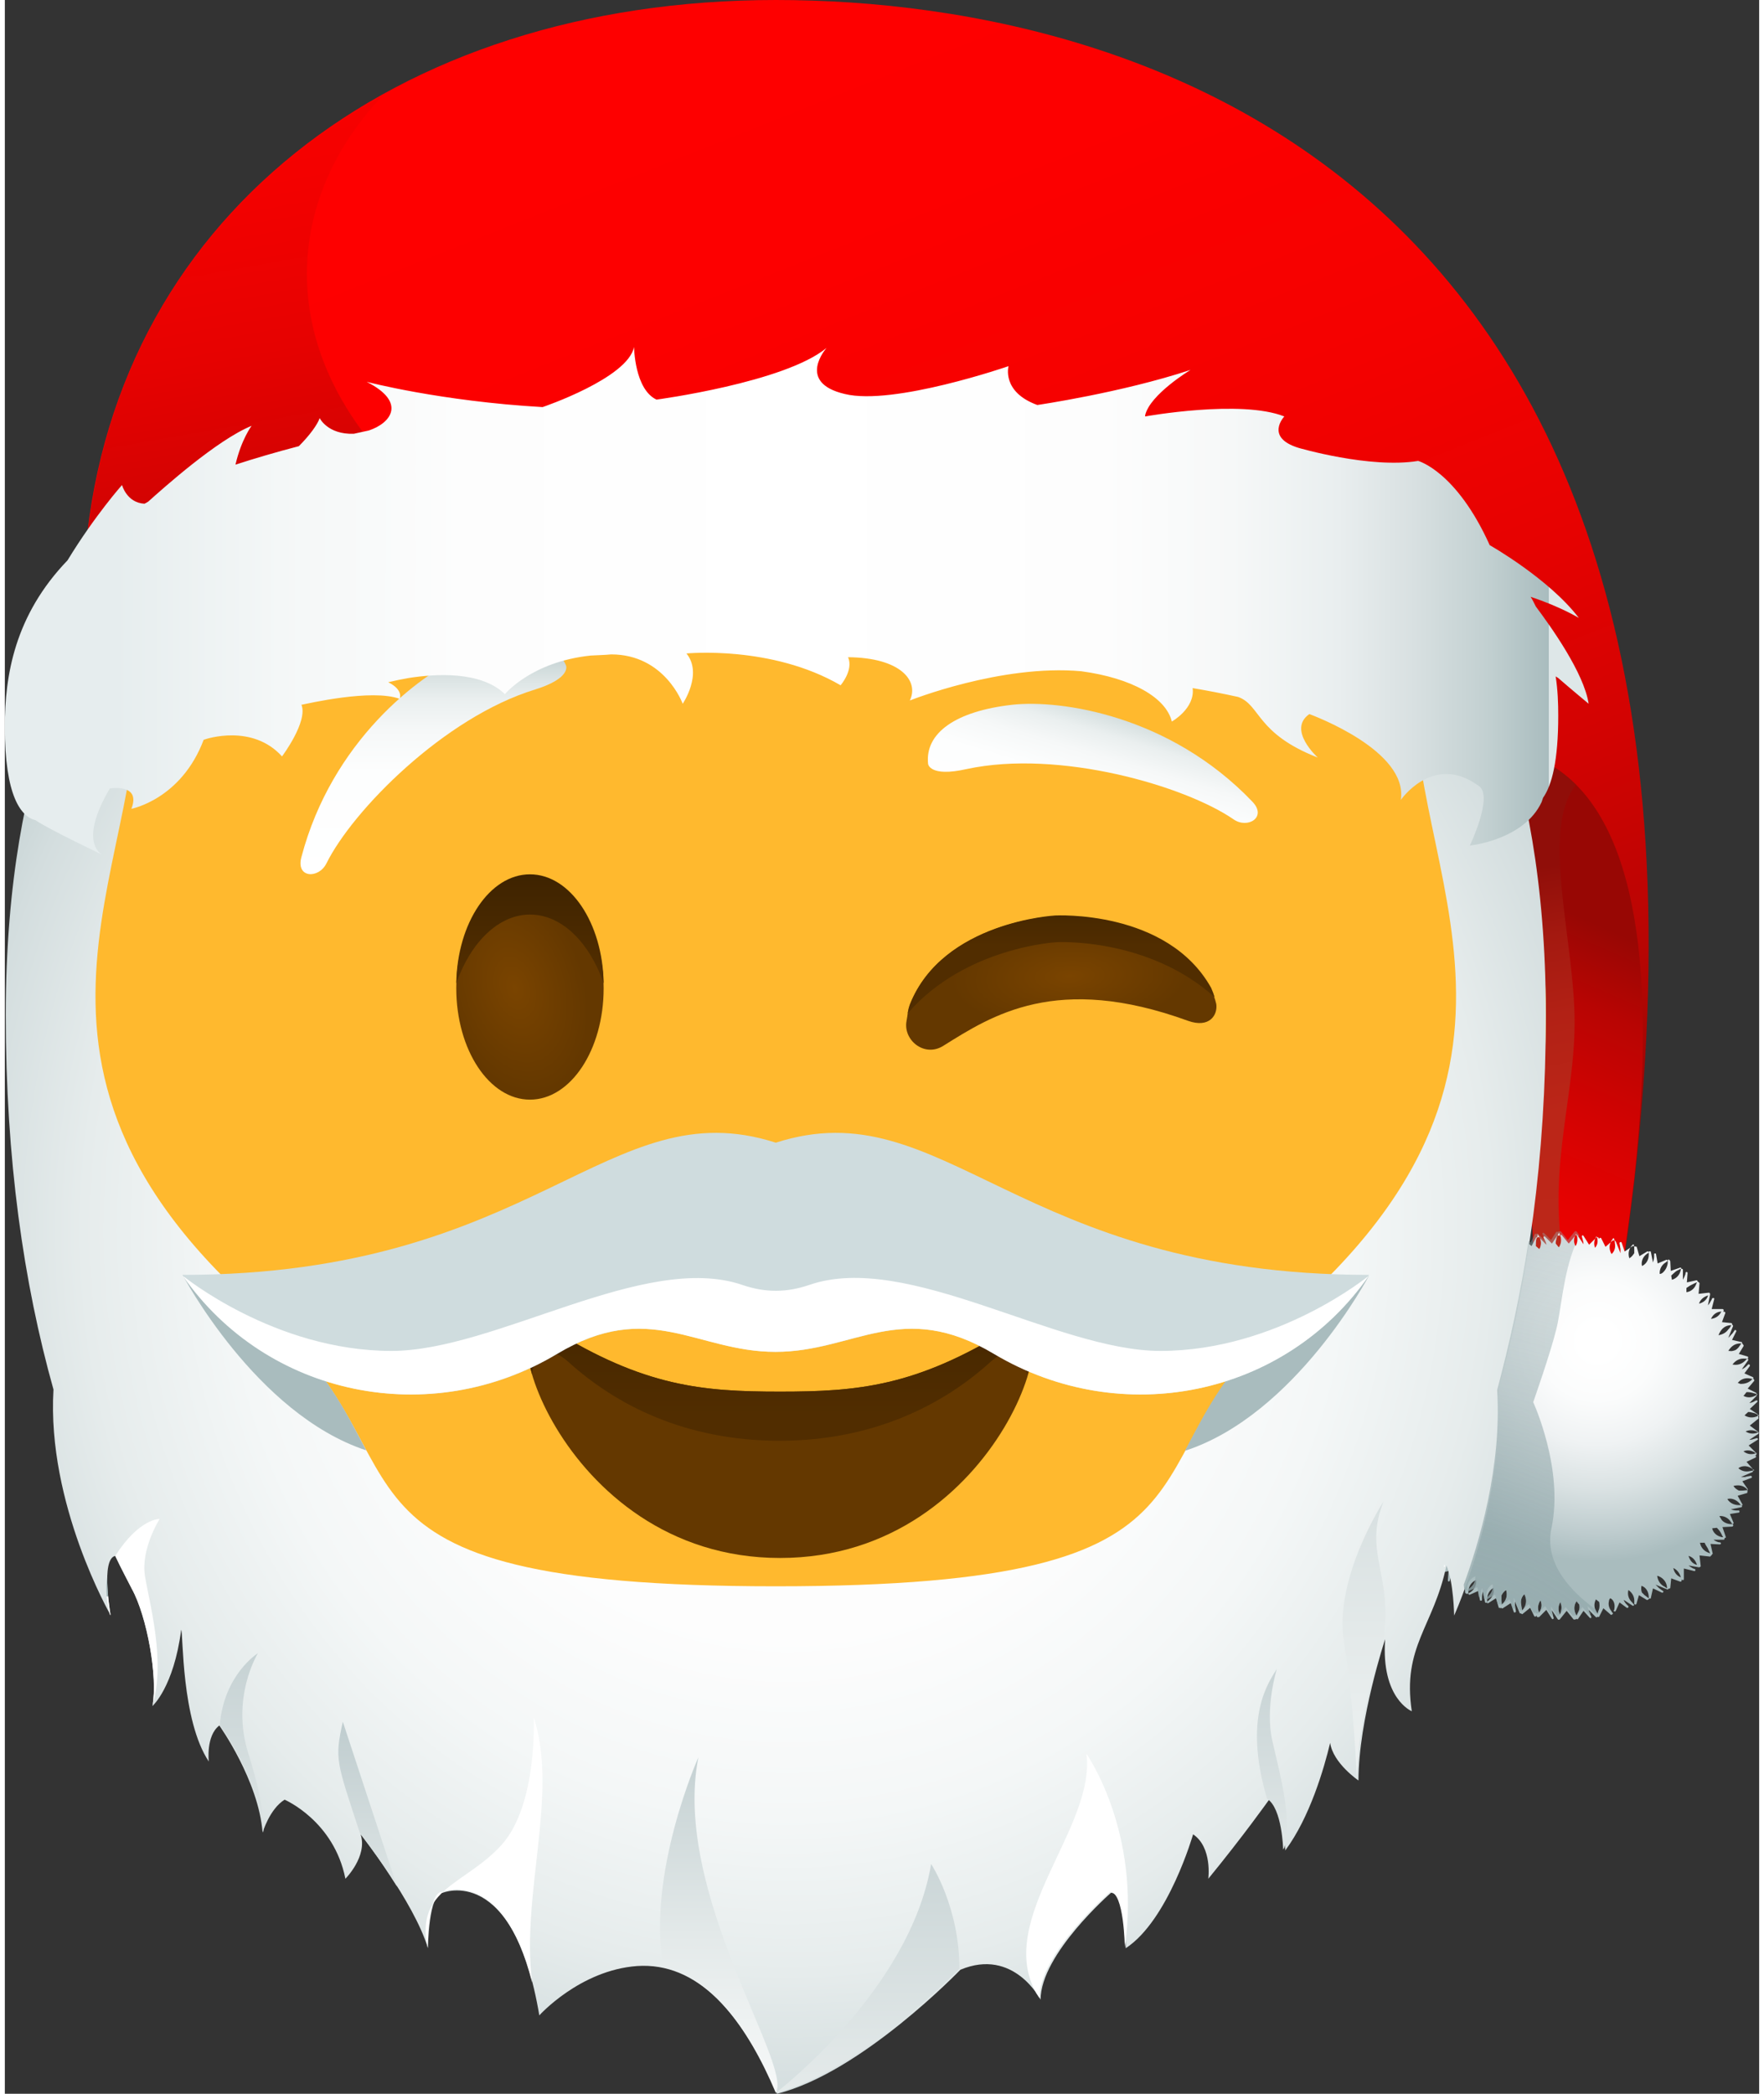 <?xml version="1.0" encoding="UTF-8"?>
<!DOCTYPE svg PUBLIC "-//W3C//DTD SVG 1.1//EN" "http://www.w3.org/Graphics/SVG/1.1/DTD/svg11.dtd">
<!-- Creator: CorelDRAW 2017 -->
<svg xmlns="http://www.w3.org/2000/svg" xml:space="preserve" width="75px" height="89px" version="1.1" style="shape-rendering:geometricPrecision; text-rendering:geometricPrecision; image-rendering:optimizeQuality; fill-rule:evenodd; clip-rule:evenodd"
viewBox="0 0 75 89.49"
 xmlns:xlink="http://www.w3.org/1999/xlink">
 <rect x="0" y="0" width="75" height="89.49" fill="#333333" stroke="none"/>
 <defs>
  <style type="text/css">
   <![CDATA[
    .fil17 {fill:#643800}
    .fil28 {fill:url(#id12)}
    .fil22 {fill:url(#id13)}
    .fil11 {fill:url(#id14)}
    .fil12 {fill:url(#id15)}
    .fil27 {fill:url(#id16)}
    .fil13 {fill:url(#id17)}
    .fil0 {fill:url(#id18)}
    .fil16 {fill:url(#id19)}
    .fil35 {fill:url(#id20)}
    .fil3 {fill:url(#id21)}
    .fil23 {fill:url(#id22)}
    .fil33 {fill:url(#id23)}
    .fil30 {fill:url(#id24)}
    .fil34 {fill:url(#id25)}
    .fil32 {fill:url(#id26)}
    .fil2 {fill:url(#id27)}
    .fil21 {fill:url(#id28)}
    .fil26 {fill:url(#id29)}
    .fil20 {fill:url(#id30)}
    .fil24 {fill:url(#id31)}
    .fil29 {fill:url(#id32)}
    .fil1 {fill:url(#id33)}
    .fil31 {fill:url(#id34)}
    .fil18 {fill:url(#id35)}
    .fil25 {fill:url(#id36)}
    .fil9 {fill:url(#id37)}
    .fil14 {fill:url(#id38)}
    .fil15 {fill:url(#id39)}
    .fil19 {fill:url(#id40)}
    .fil37 {fill:url(#id41)}
    .fil38 {fill:url(#id42)}
    .fil36 {fill:url(#id43)}
    .fil6 {fill:url(#id44)}
    .fil5 {fill:url(#id45)}
    .fil8 {fill:url(#id46)}
    .fil7 {fill:url(#id47)}
    .fil10 {fill:url(#id48)}
    .fil4 {fill:url(#id49)}
   ]]>
  </style>
    <mask id="id0">
  <radialGradient id="id1" gradientUnits="userSpaceOnUse" cx="0.4" cy="19.73" r="0" fx="0.4" fy="19.73">
   <stop offset="0" style="stop-opacity:1; stop-color:white"/>
   <stop offset="1" style="stop-opacity:0; stop-color:white"/>
   <stop offset="-109.733" style="stop-opacity:1; stop-color:white"/>
   <stop offset="1" style="stop-opacity:1; stop-color:white"/>
  </radialGradient>
     <rect style="fill:url(#id1)" x="0.4" y="19.73" width="65.48" height="56.37"/>
    </mask>
    <mask id="id2">
  <radialGradient id="id3" gradientUnits="userSpaceOnUse" cx="0.4" cy="19.73" r="0" fx="0.4" fy="19.73">
   <stop offset="0" style="stop-opacity:1; stop-color:white"/>
   <stop offset="-67.11" style="stop-opacity:1; stop-color:white"/>
   <stop offset="0.149" style="stop-opacity:1; stop-color:white"/>
   <stop offset="0.18" style="stop-opacity:1; stop-color:white"/>
   <stop offset="0.4" style="stop-opacity:0.733; stop-color:white"/>
   <stop offset="0.78" style="stop-opacity:0.267; stop-color:white"/>
   <stop offset="1" style="stop-opacity:0; stop-color:white"/>
  </radialGradient>
     <rect style="fill:url(#id3)" x="0.4" y="19.73" width="65.48" height="56.37"/>
    </mask>
    <mask id="id4">
  <radialGradient id="id5" gradientUnits="userSpaceOnUse" cx="0.4" cy="19.73" r="0" fx="0.4" fy="19.73">
   <stop offset="0" style="stop-opacity:1; stop-color:white"/>
   <stop offset="-67.11" style="stop-opacity:1; stop-color:white"/>
   <stop offset="0.149" style="stop-opacity:1; stop-color:white"/>
   <stop offset="0.18" style="stop-opacity:1; stop-color:white"/>
   <stop offset="0.4" style="stop-opacity:0.733; stop-color:white"/>
   <stop offset="0.78" style="stop-opacity:0.267; stop-color:white"/>
   <stop offset="1" style="stop-opacity:0; stop-color:white"/>
  </radialGradient>
     <rect style="fill:url(#id5)" x="0.4" y="19.73" width="65.48" height="56.37"/>
    </mask>
    <mask id="id6">
  <radialGradient id="id7" gradientUnits="userSpaceOnUse" cx="1.13" cy="16.5" r="0" fx="1.13" fy="16.5">
   <stop offset="0" style="stop-opacity:1; stop-color:white"/>
   <stop offset="-67.11" style="stop-opacity:0; stop-color:white"/>
   <stop offset="0.29" style="stop-opacity:0.353; stop-color:white"/>
   <stop offset="0.631" style="stop-opacity:0.765; stop-color:white"/>
   <stop offset="0.82" style="stop-opacity:1; stop-color:white"/>
   <stop offset="0.851" style="stop-opacity:1; stop-color:white"/>
   <stop offset="1" style="stop-opacity:1; stop-color:white"/>
  </radialGradient>
     <rect style="fill:url(#id7)" x="1.13" y="16.5" width="66.58" height="26.39"/>
    </mask>
    <mask id="id8">
  <radialGradient id="id9" gradientUnits="userSpaceOnUse" cx="11.81" cy="52.08" r="0" fx="11.81" fy="52.08">
   <stop offset="0" style="stop-opacity:1; stop-color:white"/>
   <stop offset="-67.11" style="stop-opacity:0; stop-color:white"/>
   <stop offset="0.529" style="stop-opacity:0.525; stop-color:white"/>
   <stop offset="1" style="stop-opacity:1; stop-color:white"/>
  </radialGradient>
     <rect style="fill:url(#id9)" x="11.81" y="52.08" width="43.6" height="9.93"/>
    </mask>
    <mask id="id10">
  <radialGradient id="id11" gradientUnits="userSpaceOnUse" cx="26.74" cy="0.24" r="0" fx="26.74" fy="0.24">
   <stop offset="0" style="stop-opacity:1; stop-color:white"/>
   <stop offset="-67.11" style="stop-opacity:1; stop-color:white"/>
   <stop offset="1" style="stop-opacity:0; stop-color:white"/>
  </radialGradient>
     <rect style="fill:url(#id11)" x="26.74" y="0.24" width="24.7" height="10.47"/>
    </mask>
  <linearGradient id="id12" gradientUnits="userSpaceOnUse" x1="10.01" y1="95.08" x2="10.01" y2="62.64">
   <stop offset="0" style="stop-opacity:1; stop-color:white"/>
   <stop offset="-127.133" style="stop-opacity:1; stop-color:white"/>
   <stop offset="0.18" style="stop-opacity:1; stop-color:#F7F9F9"/>
   <stop offset="0.459" style="stop-opacity:1; stop-color:#E3E9E9"/>
   <stop offset="0.8" style="stop-opacity:1; stop-color:#C1CED0"/>
   <stop offset="1" style="stop-opacity:1; stop-color:#A9BCBE"/>
  </linearGradient>
  <linearGradient id="id13" gradientUnits="userSpaceOnUse" x1="2.24" y1="24.61" x2="66" y2="24.61">
   <stop offset="0" style="stop-opacity:1; stop-color:#E6EDEE"/>
   <stop offset="0.039" style="stop-opacity:1; stop-color:#E6EDEE"/>
   <stop offset="0.149" style="stop-opacity:1; stop-color:#F4F7F7"/>
   <stop offset="0.271" style="stop-opacity:1; stop-color:#FDFDFD"/>
   <stop offset="0.49" style="stop-opacity:1; stop-color:white"/>
   <stop offset="0.702" style="stop-opacity:1; stop-color:#FDFDFD"/>
   <stop offset="0.788" style="stop-opacity:1; stop-color:#F6F8F8"/>
   <stop offset="0.859" style="stop-opacity:1; stop-color:#E9EEEF"/>
   <stop offset="0.91" style="stop-opacity:1; stop-color:#D8E0E1"/>
   <stop offset="0.961" style="stop-opacity:1; stop-color:#C1CFD0"/>
   <stop offset="1" style="stop-opacity:1; stop-color:#A9BCBE"/>
   <stop offset="116.58" style="stop-opacity:1; stop-color:#DEE7E8"/>
   <stop offset="1" style="stop-opacity:1; stop-color:#DEE7E8"/>
  </linearGradient>
  <linearGradient id="id14" gradientUnits="userSpaceOnUse" x1="22.37" y1="36.91" x2="22.37" y2="41.39">
   <stop offset="0" style="stop-opacity:1; stop-color:#3C2200"/>
   <stop offset="1" style="stop-opacity:1; stop-color:#512D00"/>
  </linearGradient>
  <linearGradient id="id15" gradientUnits="userSpaceOnUse" x1="17.9" y1="27.21" x2="17.9" y2="37.8">
   <stop offset="0" style="stop-opacity:1; stop-color:#A9BCBE"/>
   <stop offset="0.071" style="stop-opacity:1; stop-color:#C3D1D2"/>
   <stop offset="0.161" style="stop-opacity:1; stop-color:#D9E2E2"/>
   <stop offset="0.251" style="stop-opacity:1; stop-color:#EAEFEF"/>
   <stop offset="0.38" style="stop-opacity:1; stop-color:#F6F8F8"/>
   <stop offset="0.549" style="stop-opacity:1; stop-color:#FDFEFE"/>
   <stop offset="1" style="stop-opacity:1; stop-color:white"/>
  </linearGradient>
  <linearGradient id="id16" gradientUnits="userSpaceOnUse" x1="5.48" y1="89.44" x2="5.48" y2="45.94">
   <stop offset="0" style="stop-opacity:1; stop-color:white"/>
   <stop offset="111.992" style="stop-opacity:1; stop-color:white"/>
   <stop offset="0.18" style="stop-opacity:1; stop-color:#F7F9F9"/>
   <stop offset="0.459" style="stop-opacity:1; stop-color:#E3E9E9"/>
   <stop offset="0.8" style="stop-opacity:1; stop-color:#C1CED0"/>
   <stop offset="1" style="stop-opacity:1; stop-color:#A9BCBE"/>
  </linearGradient>
  <linearGradient id="id17" gradientUnits="userSpaceOnUse" xlink:href="#id15" x1="46.82" y1="29.34" x2="44.67" y2="36.52">
  </linearGradient>
  <linearGradient id="id18" gradientUnits="userSpaceOnUse" x1="46.68" y1="61.52" x2="19.48" y2="-6.71">
   <stop offset="0" style="stop-opacity:1; stop-color:#980704"/>
   <stop offset="0.051" style="stop-opacity:1; stop-color:#980704"/>
   <stop offset="0.149" style="stop-opacity:1; stop-color:#B80503"/>
   <stop offset="0.271" style="stop-opacity:1; stop-color:#D20302"/>
   <stop offset="0.388" style="stop-opacity:1; stop-color:#E60201"/>
   <stop offset="0.529" style="stop-opacity:1; stop-color:#F40100"/>
   <stop offset="0.71" style="stop-opacity:1; stop-color:#FD0000"/>
   <stop offset="1" style="stop-opacity:1; stop-color:red"/>
   <stop offset="4.71" style="stop-opacity:1; stop-color:#860805"/>
   <stop offset="1" style="stop-opacity:1; stop-color:#860805"/>
  </linearGradient>
  <linearGradient id="id19" gradientUnits="userSpaceOnUse" xlink:href="#id14" x1="44.75" y1="37.29" x2="44.75" y2="40.45">
  </linearGradient>
  <linearGradient id="id20" gradientUnits="userSpaceOnUse" x1="35.8" y1="106.27" x2="35.8" y2="68.24">
   <stop offset="0" style="stop-opacity:1; stop-color:#F7F9F9"/>
   <stop offset="0.18" style="stop-opacity:1; stop-color:#F7F9F9"/>
   <stop offset="0.459" style="stop-opacity:1; stop-color:#E3E9E9"/>
   <stop offset="0.8" style="stop-opacity:1; stop-color:#C1CED0"/>
   <stop offset="1" style="stop-opacity:1; stop-color:#A9BCBE"/>
   <stop offset="43.922" style="stop-opacity:1; stop-color:white"/>
   <stop offset="1" style="stop-opacity:1; stop-color:white"/>
  </linearGradient>
  <linearGradient id="id21" gradientUnits="userSpaceOnUse" x1="62.64" y1="36.49" x2="66" y2="54.86">
   <stop offset="0" style="stop-opacity:1; stop-color:#900E09"/>
   <stop offset="0.059" style="stop-opacity:1; stop-color:#900E09"/>
   <stop offset="0.22" style="stop-opacity:1; stop-color:#A41910"/>
   <stop offset="0.4" style="stop-opacity:1; stop-color:#B22115"/>
   <stop offset="0.62" style="stop-opacity:1; stop-color:#BB2618"/>
   <stop offset="1" style="stop-opacity:1; stop-color:#BD2719"/>
   <stop offset="73.98" style="stop-opacity:1; stop-color:#860805"/>
   <stop offset="1" style="stop-opacity:1; stop-color:#860805"/>
  </linearGradient>
  <linearGradient id="id22" gradientUnits="userSpaceOnUse" x1="0" y1="53.91" x2="69.35" y2="53.91">
   <stop offset="0" style="stop-opacity:1; stop-color:#CFDCDE"/>
   <stop offset="34.812" style="stop-opacity:1; stop-color:#CFDCDE"/>
   <stop offset="0.012" style="stop-opacity:1; stop-color:#D2DEE0"/>
   <stop offset="0.09" style="stop-opacity:1; stop-color:#E6EDEE"/>
   <stop offset="0.18" style="stop-opacity:1; stop-color:#F4F7F8"/>
   <stop offset="0.302" style="stop-opacity:1; stop-color:#FDFDFD"/>
   <stop offset="0.49" style="stop-opacity:1; stop-color:white"/>
   <stop offset="0.702" style="stop-opacity:1; stop-color:#FDFDFD"/>
   <stop offset="0.788" style="stop-opacity:1; stop-color:#F6F8F8"/>
   <stop offset="0.859" style="stop-opacity:1; stop-color:#E9EEEF"/>
   <stop offset="0.91" style="stop-opacity:1; stop-color:#D8E0E1"/>
   <stop offset="0.961" style="stop-opacity:1; stop-color:#C1CFD0"/>
   <stop offset="1" style="stop-opacity:1; stop-color:#A9BCBE"/>
  </linearGradient>
  <linearGradient id="id23" gradientUnits="userSpaceOnUse" x1="57.37" y1="90.61" x2="57.37" y2="44.75">
   <stop offset="0" style="stop-opacity:1; stop-color:#F7F9F9"/>
   <stop offset="0.18" style="stop-opacity:1; stop-color:#F7F9F9"/>
   <stop offset="0.459" style="stop-opacity:1; stop-color:#E3E9E9"/>
   <stop offset="0.8" style="stop-opacity:1; stop-color:#C1CED0"/>
   <stop offset="1" style="stop-opacity:1; stop-color:#A9BCBE"/>
   <stop offset="11.729" style="stop-opacity:1; stop-color:white"/>
   <stop offset="1" style="stop-opacity:1; stop-color:white"/>
  </linearGradient>
  <linearGradient id="id24" gradientUnits="userSpaceOnUse" x1="3.61" y1="96.2" x2="3.61" y2="68.24">
   <stop offset="0" style="stop-opacity:1; stop-color:white"/>
   <stop offset="97.741" style="stop-opacity:1; stop-color:white"/>
   <stop offset="0.18" style="stop-opacity:1; stop-color:#F7F9F9"/>
   <stop offset="0.459" style="stop-opacity:1; stop-color:#E3E9E9"/>
   <stop offset="0.8" style="stop-opacity:1; stop-color:#C1CED0"/>
   <stop offset="1" style="stop-opacity:1; stop-color:#A9BCBE"/>
  </linearGradient>
  <linearGradient id="id25" gradientUnits="userSpaceOnUse" x1="53.99" y1="95.08" x2="53.99" y2="62.64">
   <stop offset="0" style="stop-opacity:1; stop-color:#F7F9F9"/>
   <stop offset="0.18" style="stop-opacity:1; stop-color:#F7F9F9"/>
   <stop offset="0.459" style="stop-opacity:1; stop-color:#E3E9E9"/>
   <stop offset="0.8" style="stop-opacity:1; stop-color:#C1CED0"/>
   <stop offset="1" style="stop-opacity:1; stop-color:#A9BCBE"/>
   <stop offset="37.149" style="stop-opacity:1; stop-color:white"/>
   <stop offset="1" style="stop-opacity:1; stop-color:white"/>
  </linearGradient>
  <linearGradient id="id26" gradientUnits="userSpaceOnUse" x1="30.23" y1="93.96" x2="30.23" y2="69.35">
   <stop offset="0" style="stop-opacity:1; stop-color:white"/>
   <stop offset="-125.941" style="stop-opacity:1; stop-color:white"/>
   <stop offset="0.18" style="stop-opacity:1; stop-color:#F7F9F9"/>
   <stop offset="0.459" style="stop-opacity:1; stop-color:#E3E9E9"/>
   <stop offset="0.8" style="stop-opacity:1; stop-color:#C1CED0"/>
   <stop offset="1" style="stop-opacity:1; stop-color:#A9BCBE"/>
  </linearGradient>
  <linearGradient id="id27" gradientUnits="userSpaceOnUse" x1="65.71" y1="36.57" x2="52.06" y2="68.01">
   <stop offset="0" style="stop-opacity:1; stop-color:#980704"/>
   <stop offset="0.051" style="stop-opacity:1; stop-color:#980704"/>
   <stop offset="0.149" style="stop-opacity:1; stop-color:#B80503"/>
   <stop offset="0.271" style="stop-opacity:1; stop-color:#D20302"/>
   <stop offset="0.388" style="stop-opacity:1; stop-color:#E60201"/>
   <stop offset="0.529" style="stop-opacity:1; stop-color:#F40100"/>
   <stop offset="0.71" style="stop-opacity:1; stop-color:#FD0000"/>
   <stop offset="1" style="stop-opacity:1; stop-color:red"/>
   <stop offset="46.122" style="stop-opacity:1; stop-color:#860805"/>
   <stop offset="1" style="stop-opacity:1; stop-color:#860805"/>
  </linearGradient>
  <linearGradient id="id28" gradientUnits="userSpaceOnUse" x1="55.93" y1="64.88" x2="52.58" y2="51.46">
   <stop offset="0" style="stop-opacity:1; stop-color:#A9BCBE"/>
   <stop offset="1" style="stop-opacity:1; stop-color:#A9BCBE"/>
   <stop offset="103.031" style="stop-opacity:1; stop-color:white"/>
   <stop offset="1" style="stop-opacity:1; stop-color:white"/>
  </linearGradient>
  <linearGradient id="id29" gradientUnits="userSpaceOnUse" x1="20.09" y1="93.96" x2="20.09" y2="69.35">
   <stop offset="0" style="stop-opacity:1; stop-color:white"/>
   <stop offset="96.741" style="stop-opacity:1; stop-color:white"/>
   <stop offset="0.18" style="stop-opacity:1; stop-color:#F7F9F9"/>
   <stop offset="0.459" style="stop-opacity:1; stop-color:#E3E9E9"/>
   <stop offset="0.8" style="stop-opacity:1; stop-color:#C1CED0"/>
   <stop offset="1" style="stop-opacity:1; stop-color:#A9BCBE"/>
  </linearGradient>
  <linearGradient id="id30" gradientUnits="userSpaceOnUse" x1="8.95" y1="64.88" x2="12.3" y2="51.46">
   <stop offset="0" style="stop-opacity:1; stop-color:#A9BCBE"/>
   <stop offset="1" style="stop-opacity:1; stop-color:#A9BCBE"/>
   <stop offset="81.761" style="stop-opacity:1; stop-color:white"/>
   <stop offset="1" style="stop-opacity:1; stop-color:white"/>
  </linearGradient>
  <linearGradient id="id31" gradientUnits="userSpaceOnUse" x1="32.44" y1="45.74" x2="32.44" y2="70.3">
   <stop offset="0" style="stop-opacity:1; stop-color:white"/>
   <stop offset="58.533" style="stop-opacity:1; stop-color:white"/>
   <stop offset="0.18" style="stop-opacity:1; stop-color:#F7F9F9"/>
   <stop offset="0.459" style="stop-opacity:1; stop-color:#E3E9E9"/>
   <stop offset="0.8" style="stop-opacity:1; stop-color:#C1CED0"/>
   <stop offset="1" style="stop-opacity:1; stop-color:#A9BCBE"/>
  </linearGradient>
  <linearGradient id="id32" gradientUnits="userSpaceOnUse" x1="14.68" y1="92.85" x2="14.68" y2="69.35">
   <stop offset="0" style="stop-opacity:1; stop-color:#F7F9F9"/>
   <stop offset="0.18" style="stop-opacity:1; stop-color:#F7F9F9"/>
   <stop offset="0.459" style="stop-opacity:1; stop-color:#E3E9E9"/>
   <stop offset="0.8" style="stop-opacity:1; stop-color:#C1CED0"/>
   <stop offset="1" style="stop-opacity:1; stop-color:#A9BCBE"/>
   <stop offset="17.188" style="stop-opacity:1; stop-color:white"/>
   <stop offset="1" style="stop-opacity:1; stop-color:white"/>
  </linearGradient>
  <linearGradient id="id33" gradientUnits="userSpaceOnUse" x1="13.42" y1="34.68" x2="4.47" y2="-15.66">
   <stop offset="0" style="stop-opacity:1; stop-color:#980704"/>
   <stop offset="0.051" style="stop-opacity:1; stop-color:#980704"/>
   <stop offset="0.149" style="stop-opacity:1; stop-color:#B80503"/>
   <stop offset="0.271" style="stop-opacity:1; stop-color:#D20302"/>
   <stop offset="0.388" style="stop-opacity:1; stop-color:#E60201"/>
   <stop offset="0.529" style="stop-opacity:1; stop-color:#F40100"/>
   <stop offset="0.71" style="stop-opacity:1; stop-color:#FD0000"/>
   <stop offset="1" style="stop-opacity:1; stop-color:red"/>
   <stop offset="31.62" style="stop-opacity:1; stop-color:#860805"/>
   <stop offset="1" style="stop-opacity:1; stop-color:#860805"/>
  </linearGradient>
  <linearGradient id="id34" gradientUnits="userSpaceOnUse" x1="45.35" y1="93.96" x2="45.35" y2="69.35">
   <stop offset="0" style="stop-opacity:1; stop-color:white"/>
   <stop offset="113.741" style="stop-opacity:1; stop-color:white"/>
   <stop offset="0.18" style="stop-opacity:1; stop-color:#F7F9F9"/>
   <stop offset="0.459" style="stop-opacity:1; stop-color:#E3E9E9"/>
   <stop offset="0.8" style="stop-opacity:1; stop-color:#C1CED0"/>
   <stop offset="1" style="stop-opacity:1; stop-color:#A9BCBE"/>
  </linearGradient>
  <linearGradient id="id35" gradientUnits="userSpaceOnUse" xlink:href="#id14" x1="32.45" y1="52.27" x2="32.45" y2="60.5">
  </linearGradient>
  <radialGradient id="id36" gradientUnits="userSpaceOnUse" gradientTransform="matrix(1.201 0.196 -0.072 0.366 -7 -4)" cx="39.09" cy="5.48" r="10.13" fx="39.09" fy="5.48">
   <stop offset="0" style="stop-opacity:1; stop-color:white"/>
   <stop offset="-67.11" style="stop-opacity:1; stop-color:white"/>
   <stop offset="1" style="stop-opacity:1; stop-color:white"/>
  </radialGradient>
  <radialGradient id="id37" gradientUnits="userSpaceOnUse" gradientTransform="matrix(1.829 -0 -0 1.613 -29 -18)" cx="34.42" cy="29.7" r="33.29" fx="34.42" fy="29.7">
   <stop offset="0" style="stop-opacity:1; stop-color:#E74A3A"/>
   <stop offset="-67.11" style="stop-opacity:1; stop-color:#E74A3A"/>
   <stop offset="0.29" style="stop-opacity:1; stop-color:#CA4E2E"/>
   <stop offset="0.631" style="stop-opacity:1; stop-color:#AE5222"/>
   <stop offset="0.82" style="stop-opacity:1; stop-color:#A3541E"/>
   <stop offset="0.851" style="stop-opacity:1; stop-color:#A3541E"/>
   <stop offset="1" style="stop-opacity:1; stop-color:#A3541E"/>
  </radialGradient>
  <radialGradient id="id38" gradientUnits="userSpaceOnUse" gradientTransform="matrix(-1.681 8.90507E-14 -2.53701E-14 -0.477 90 88)" cx="33.61" cy="59.63" r="21.8" fx="33.61" fy="59.63">
   <stop offset="0" style="stop-opacity:1; stop-color:#E74A3A"/>
   <stop offset="-67.11" style="stop-opacity:1; stop-color:#E74A3A"/>
   <stop offset="0.529" style="stop-opacity:1; stop-color:#C54F2C"/>
   <stop offset="1" style="stop-opacity:1; stop-color:#A3541E"/>
  </radialGradient>
  <radialGradient id="id39" gradientUnits="userSpaceOnUse" gradientTransform="matrix(1.092 -0.055 0.029 0.483 -5 24)" cx="45.16" cy="41.84" r="4.64" fx="45.16" fy="41.84">
   <stop offset="0" style="stop-opacity:1; stop-color:#7A4400"/>
   <stop offset="1" style="stop-opacity:1; stop-color:#643800"/>
  </radialGradient>
  <radialGradient id="id40" gradientUnits="userSpaceOnUse" gradientTransform="matrix(1.288 -0 -0 1.36 -9 -19)" cx="32.96" cy="52.64" r="32.92" fx="32.96" fy="52.64">
   <stop offset="0" style="stop-opacity:1; stop-color:white"/>
   <stop offset="0.078" style="stop-opacity:1; stop-color:white"/>
   <stop offset="0.388" style="stop-opacity:1; stop-color:#FDFDFD"/>
   <stop offset="0.561" style="stop-opacity:1; stop-color:#F4F7F7"/>
   <stop offset="0.71" style="stop-opacity:1; stop-color:#E6ECEC"/>
   <stop offset="0.831" style="stop-opacity:1; stop-color:#D3DDDE"/>
   <stop offset="0.941" style="stop-opacity:1; stop-color:#B9C9CA"/>
   <stop offset="1" style="stop-opacity:1; stop-color:#A9BCBE"/>
  </radialGradient>
  <radialGradient id="id41" gradientUnits="userSpaceOnUse" gradientTransform="matrix(751.589 -0 -0 751.429 -46148 -50300)" cx="61.48" cy="67.03" r="0.06" fx="61.48" fy="67.03">
   <stop offset="0" style="stop-opacity:1; stop-color:white"/>
   <stop offset="0.078" style="stop-opacity:1; stop-color:white"/>
   <stop offset="0.271" style="stop-opacity:1; stop-color:#FBFCFC"/>
   <stop offset="0.471" style="stop-opacity:1; stop-color:#EFF2F3"/>
   <stop offset="0.671" style="stop-opacity:1; stop-color:#DAE2E3"/>
   <stop offset="0.871" style="stop-opacity:1; stop-color:#BECCCE"/>
   <stop offset="1" style="stop-opacity:1; stop-color:#A9BCBE"/>
  </radialGradient>
  <radialGradient id="id42" gradientUnits="userSpaceOnUse" gradientTransform="matrix(5.094 -0 -0 5.106 -243 -317)" cx="59.47" cy="77.3" r="8.23" fx="59.47" fy="77.3">
   <stop offset="0" style="stop-opacity:1; stop-color:#92A8AB"/>
   <stop offset="0.38" style="stop-opacity:0.616; stop-color:#92A8AB"/>
   <stop offset="0.769" style="stop-opacity:0.227; stop-color:#9EB3B5"/>
   <stop offset="1" style="stop-opacity:0; stop-color:#A9BCBE"/>
   <stop offset="-109.733" style="stop-opacity:1; stop-color:#8EA5A8"/>
   <stop offset="1" style="stop-opacity:1; stop-color:#8EA5A8"/>
  </radialGradient>
  <radialGradient id="id43" gradientUnits="userSpaceOnUse" gradientTransform="matrix(1.479 -0 -0 1.479 -32 -25)" xlink:href="#id41" cx="67.4" cy="52.63" r="0.01" fx="67.4" fy="52.63">
  </radialGradient>
  <radialGradient id="id44" gradientUnits="userSpaceOnUse" gradientTransform="matrix(1.094 -0 -0 1.026 -3 -1)" cx="27.25" cy="39.46" r="26.19" fx="27.25" fy="39.46">
   <stop offset="0" style="stop-opacity:1; stop-color:#FFBC47"/>
   <stop offset="1" style="stop-opacity:1; stop-color:#FFBC47"/>
   <stop offset="-109.733" style="stop-opacity:1; stop-color:#FFEA5F"/>
   <stop offset="1" style="stop-opacity:1; stop-color:#FFEA5F"/>
  </radialGradient>
  <radialGradient id="id45" gradientUnits="userSpaceOnUse" gradientTransform="matrix(1.121 -0 -0 1.067 -3 -3)" cx="27.25" cy="38.34" r="32.74" fx="27.25" fy="38.34">
   <stop offset="0" style="stop-opacity:1; stop-color:#FFB92E"/>
   <stop offset="1" style="stop-opacity:1; stop-color:#FFB92E"/>
   <stop offset="-109.733" style="stop-opacity:1; stop-color:#FFE030"/>
   <stop offset="1" style="stop-opacity:1; stop-color:#FFE030"/>
  </radialGradient>
  <radialGradient id="id46" gradientUnits="userSpaceOnUse" gradientTransform="matrix(-1.423 1.225 -0.994 -1.016 180 41)" cx="52.78" cy="52.42" r="6.55" fx="52.78" fy="52.42">
   <stop offset="0" style="stop-opacity:1; stop-color:#FF4C00"/>
   <stop offset="-67.11" style="stop-opacity:1; stop-color:#FF4C00"/>
   <stop offset="0.149" style="stop-opacity:1; stop-color:#FF4C00"/>
   <stop offset="0.18" style="stop-opacity:1; stop-color:#FF4C00"/>
   <stop offset="0.4" style="stop-opacity:1; stop-color:#FB4C0B"/>
   <stop offset="0.78" style="stop-opacity:1; stop-color:#EF4B27"/>
   <stop offset="1" style="stop-opacity:1; stop-color:#E74A3A"/>
  </radialGradient>
  <radialGradient id="id47" gradientUnits="userSpaceOnUse" gradientTransform="matrix(1.423 1.225 -0.994 1.016 46 -17)" xlink:href="#id46" cx="13.5" cy="52.42" r="6.55" fx="13.5" fy="52.42">
  </radialGradient>
  <radialGradient id="id48" gradientUnits="userSpaceOnUse" gradientTransform="matrix(0.386 1.332 -0.862 0.25 50 3)" xlink:href="#id39" cx="21.5" cy="42.34" r="3.33" fx="21.5" fy="42.34">
  </radialGradient>
  <radialGradient id="id49" gradientUnits="userSpaceOnUse" gradientTransform="matrix(1.185 -0 -0 1.185 -13 -11)" xlink:href="#id41" cx="68.43" cy="57.65" r="7.94" fx="68.43" fy="57.65">
  </radialGradient>
 </defs>
 <g id="Слой_x0020_1">
  <g id="_2560183613248">
   <path class="fil0" d="M3.4 24.17c0.98,-14.78 13.19,-24.17 29.56,-24.17 16.37,0 44.7,8.48 35.53,58.25l-3.35 -1.09c1.36,-7.47 -2.17,-29.61 -31.98,-29.61l-29.76 -3.38z"/>
   <path class="fil1" d="M6.42 24.53l0.27 0.02 1.4 0.16 8.08 -5.19c-4.61,-5.16 -4.07,-11.2 0.02,-15.47 -6.55,3.62 -11.05,9.52 -12.41,17.13 -0.02,0.18 -0.07,0.35 -0.09,0.53 -0.13,0.81 -0.22,1.64 -0.29,2.46l2.68 0.32 0.34 0.04z"/>
   <path class="fil2" d="M56.17 34.5c8.7,7.16 9.82,17.92 8.95,22.68l3.35 1.09c0.51,-2.75 0.89,-5.39 1.19,-7.89 2.41,-22.07 -7.47,-19.81 -13.49,-15.88z"/>
   <path class="fil3" d="M58.05 33.41l-0.54 2.28c6.94,6.57 8.28,15.52 7.79,20.39l1.54 -1.34c-1.08,-4.27 0.27,-7.54 0.27,-11.05 0,-3.51 -1.48,-8.22 0.06,-10.15 -2.46,-2.44 -6.03,-1.72 -9.12,-0.13z"/>
   <path class="fil4" d="M68.81 68.76c0,0.02 0,0.05 -0.03,0.07 -0.02,0.04 0.07,0.07 0.09,0.02l0.16 -0.36 0.31 0.23c0.05,0.02 0.09,-0.03 0.07,-0.07 -0.02,-0.02 -0.05,-0.05 -0.07,-0.07 -0.06,-0.06 -0.11,-0.13 -0.13,-0.2l0.38 0.25c0.04,0.02 0.09,-0.03 0.04,-0.07 -0.02,-0.02 -0.04,-0.04 -0.06,-0.07 -0.16,-0.15 -0.21,-0.35 -0.16,-0.53 0.16,0.11 0.27,0.29 0.25,0.51 0,0.02 0,0.05 0,0.07 0,0.04 0.06,0.06 0.09,0.02l0.11 -0.38 0.33 0.2c0.02,0.02 0.05,0 0.07,-0.02 0.02,0 0.04,-0.02 0.04,-0.05 0.03,0.03 0.07,0.03 0.07,-0.02l0.09 -0.4 0.38 0.18c0.05,0.02 0.09,-0.05 0.05,-0.07 -0.07,-0.04 -0.12,-0.09 -0.18,-0.13 -0.05,-0.05 -0.09,-0.09 -0.14,-0.14l0.49 0.2c0.03,0.03 0.07,-0.02 0.07,-0.04 0.02,0.02 0.07,0 0.07,-0.02l0.04 -0.41 0.38 0.14c0.05,0.02 0.09,-0.05 0.05,-0.09l0.04 0.02c0.03,0 0.03,0 0.05,0 0.02,0 0.02,-0.02 0.02,-0.04l0 -0.45 0.45 0.11c0.04,0.02 0.06,-0.07 0.02,-0.09 -0.02,0 -0.05,-0.02 -0.07,-0.02 -0.09,-0.05 -0.15,-0.09 -0.2,-0.13l0.45 0.08c0.02,0 0.02,0 0.04,-0.02 0.03,0 0.03,-0.02 0.03,-0.04l-0.05 -0.45 0.45 0.05c0.02,0 0.04,-0.03 0.04,-0.05 0.03,0 0.05,-0.02 0.03,-0.04 0.02,0 0.06,-0.03 0.04,-0.05l-0.09 -0.4 0.4 0.02c0.05,0 0.07,-0.07 0,-0.09 -0.02,0 -0.02,0 -0.04,0 -0.09,-0.02 -0.18,-0.07 -0.23,-0.11l0.43 0c0.04,0 0.04,-0.05 0.04,-0.07 0.03,0 0.07,-0.02 0.05,-0.06l-0.14 -0.41 0.41 -0.02c0.02,0 0.04,-0.02 0.04,-0.02 0.02,-0.02 0.02,-0.07 -0.02,-0.09l-0.02 0c-0.03,0 -0.05,0 -0.09,0 -0.18,-0.02 -0.32,-0.11 -0.38,-0.22 -0.02,-0.05 -0.05,-0.07 -0.07,-0.12 0.18,-0.02 0.38,0.07 0.49,0.25 0.02,0.02 0.02,0.04 0.05,0.07 0.02,0.04 0.09,0 0.06,-0.05l-0.15 -0.36 0.38 -0.06c0.04,0 0.04,-0.09 0,-0.09l-0.02 0c-0.03,0 -0.05,0 -0.09,0 -0.09,0 -0.16,-0.03 -0.23,-0.05l0.45 -0.09c0.04,0 0.04,-0.09 0,-0.09l-0.02 0c-0.03,0 -0.05,0 -0.09,0 -0.23,0 -0.4,-0.11 -0.49,-0.26 0.17,-0.05 0.38,0.02 0.53,0.2 0.02,0.02 0.02,0.04 0.05,0.06 0.04,0.05 0.09,0 0.06,-0.04l-0.2 -0.36 0.38 -0.11c0.03,0 0.05,-0.02 0.03,-0.05 0.02,-0.02 0.02,-0.04 0,-0.06 0.02,0 0.04,-0.05 0.02,-0.07l-0.23 -0.33 0.38 -0.14c0.05,-0.02 0.03,-0.09 -0.02,-0.09l-0.02 0c-0.07,0.02 -0.16,0.02 -0.22,0.05 -0.07,0 -0.14,0 -0.18,0l0.49 -0.21c0.04,-0.02 0.04,-0.06 0,-0.06 0.02,0 0.04,-0.05 0.02,-0.07l-0.27 -0.31 0.38 -0.18c0.05,-0.02 0.03,-0.09 -0.02,-0.09l0.05 -0.02c0.02,-0.03 0.02,-0.05 0.02,-0.07 0,0 0,-0.02 -0.02,-0.02l-0.32 -0.32 0.38 -0.24c0.05,-0.02 0,-0.09 -0.04,-0.07 -0.02,0 -0.05,0.02 -0.07,0.02 -0.09,0.03 -0.16,0.05 -0.24,0.05l0.38 -0.25c0.02,-0.02 0.02,-0.04 0.02,-0.06 0,0 0,-0.03 -0.02,-0.03l-0.36 -0.27 0.36 -0.29c0.02,-0.02 0.02,-0.04 0,-0.06 0.02,-0.03 0,-0.07 -0.03,-0.07 0.03,-0.02 0.03,-0.04 0,-0.07l-0.33 -0.22 0.31 -0.29c0.05,-0.05 0,-0.09 -0.04,-0.07 -0.03,0 -0.03,0.02 -0.05,0.02 -0.07,0.05 -0.16,0.07 -0.24,0.09l0.31 -0.31c0.02,-0.02 0,-0.07 -0.02,-0.07 0.02,-0.02 0.02,-0.04 0,-0.06l-0.36 -0.18 0.27 -0.32c0.02,-0.02 0.02,-0.04 0,-0.06 0,-0.03 -0.05,-0.05 -0.07,-0.03 -0.02,0.03 -0.05,0.05 -0.07,0.07 -0.13,0.11 -0.29,0.14 -0.42,0.14 -0.05,0 -0.09,-0.03 -0.14,-0.05 0,0 0,0 0.03,-0.02l0.02 -0.02c0.11,-0.12 0.29,-0.18 0.49,-0.14 0.02,0 0.07,0.02 0.09,0.02 0.04,0.03 0.07,-0.06 0.02,-0.08l-0.36 -0.16 0.23 -0.31c0.02,-0.05 -0.02,-0.09 -0.07,-0.07 -0.02,0.02 -0.04,0.04 -0.07,0.07 -0.06,0.06 -0.13,0.11 -0.2,0.13l0.27 -0.38c0.02,-0.05 -0.02,-0.09 -0.07,-0.05 -0.02,0.03 -0.04,0.05 -0.06,0.07 -0.16,0.16 -0.36,0.2 -0.54,0.16 0,0 0,-0.02 0.02,-0.02l0.02 -0.03c0.12,-0.13 0.27,-0.22 0.5,-0.2 0.02,0 0.06,0 0.09,0 0.04,0 0.06,-0.06 0.02,-0.09l-0.38 -0.11 0.2 -0.33c0.02,-0.03 0,-0.05 -0.02,-0.07 0,-0.02 -0.03,-0.05 -0.05,-0.05 0.02,-0.02 0.02,-0.06 -0.02,-0.06l-0.4 -0.09 0.18 -0.36c0.02,-0.05 -0.05,-0.09 -0.07,-0.05 -0.05,0.07 -0.09,0.14 -0.14,0.18 -0.04,0.05 -0.08,0.09 -0.13,0.14l0.2 -0.49c0.02,-0.03 -0.02,-0.07 -0.04,-0.07 0.02,-0.02 0,-0.07 -0.03,-0.07l-0.4 -0.04 0.14 -0.38c0.02,-0.05 -0.05,-0.09 -0.09,-0.05l0.02 -0.04c0,-0.02 0,-0.02 0,-0.05 0,-0.02 -0.02,-0.04 -0.05,-0.04l-0.46 0 0.11 -0.43c0.02,-0.04 -0.07,-0.06 -0.09,-0.02 -0.02,0.02 -0.02,0.07 -0.05,0.09 -0.04,0.09 -0.09,0.16 -0.13,0.2l0.09 -0.45c0,-0.02 0,-0.02 0,-0.04 0,-0.02 -0.02,-0.05 -0.05,-0.05l-0.44 0.05 0.04 -0.45c0,-0.02 -0.02,-0.04 -0.04,-0.04 0,-0.02 -0.03,-0.05 -0.05,-0.02 0.02,-0.03 0,-0.07 -0.04,-0.07l-0.41 0.09 0.03 -0.4c0,-0.05 -0.07,-0.07 -0.09,0 0,0.02 0,0.02 0,0.04 -0.03,0.09 -0.07,0.18 -0.11,0.25l0 -0.43c0,-0.04 -0.05,-0.04 -0.07,-0.04 0,-0.03 -0.02,-0.07 -0.05,-0.05l-0.4 0.14 -0.02 -0.41c0,-0.02 -0.02,-0.02 -0.02,-0.04 -0.03,-0.05 -0.09,-0.05 -0.09,0.02l0 0.02c0,0.03 0,0.05 0,0.09 -0.03,0.18 -0.12,0.32 -0.23,0.41 -0.04,0.02 -0.06,0.04 -0.11,0.04 -0.02,-0.18 0.07,-0.38 0.25,-0.49 0.02,-0.02 0.04,-0.02 0.06,-0.05 0.05,-0.02 0,-0.09 -0.04,-0.06l-0.36 0.15 -0.07 -0.4c0,-0.04 -0.08,-0.04 -0.08,0l0 0.02c0,0.02 0,0.05 0,0.09 0,0.09 -0.03,0.16 -0.05,0.25l-0.09 -0.45c0,-0.04 -0.09,-0.04 -0.09,0l0 0.02c0,0.03 0,0.05 0,0.09 0,0.23 -0.11,0.41 -0.29,0.49 -0.04,-0.17 0.02,-0.38 0.2,-0.51 0.02,-0.02 0.05,-0.04 0.07,-0.04 0.04,-0.05 0,-0.09 -0.05,-0.07l-0.33 0.2 -0.11 -0.38c0,-0.02 -0.02,-0.05 -0.05,-0.02 -0.02,-0.03 -0.04,-0.03 -0.06,0 0,-0.03 -0.05,-0.05 -0.07,-0.03l-0.34 0.23 -0.13 -0.38c-0.02,-0.05 -0.09,-0.02 -0.09,0.02l0 0.02c0.02,0.07 0.02,0.16 0.04,0.23 0,0.06 0,0.13 0,0.18l-0.2 -0.5c-0.02,-0.04 -0.04,-0.02 -0.06,-0.02 0,-0.02 -0.05,-0.04 -0.07,-0.02l-0.31 0.27 -0.18 -0.36c-0.03,-0.05 -0.09,-0.02 -0.09,0.02l-0.03 -0.04c0,-0.03 -0.02,-0.03 -0.04,-0.03 -0.02,0 -0.02,0 -0.04,0l-0.32 0.32 -0.24 -0.38c-0.03,-0.05 -0.09,0 -0.07,0.04 0,0.02 0.02,0.05 0.02,0.07 0.02,0.09 0.05,0.16 0.05,0.25l-0.25 -0.38c-0.02,-0.03 -0.02,-0.03 -0.04,-0.03 -0.03,0 -0.03,0 -0.05,0.03l-0.29 0.35 -0.29 -0.35c-0.02,-0.03 -0.04,-0.03 -0.07,0 -0.02,-0.03 -0.04,0 -0.06,0.02 -0.03,-0.02 -0.05,-0.02 -0.07,0l-0.23 0.33 -0.29 -0.29c-0.04,-0.04 -0.09,0 -0.06,0.05 0,0.02 0.02,0.02 0.02,0.04 0.04,0.09 0.09,0.16 0.09,0.25l-0.31 -0.32c-0.03,-0.02 -0.07,0 -0.07,0.03 -0.02,-0.03 -0.07,-0.03 -0.07,0l-0.18 0.35 -0.31 -0.26c-0.02,-0.03 -0.05,-0.03 -0.05,0 -0.04,0 -0.06,0.04 -0.04,0.06 0.02,0.03 0.02,0.05 0.04,0.07 0.14,0.16 0.16,0.34 0.12,0.51 0,0.03 -0.03,0.05 -0.03,0.05 -0.13,-0.11 -0.22,-0.31 -0.17,-0.54 0,-0.02 0.02,-0.04 0.02,-0.09 0.02,-0.04 -0.07,-0.06 -0.09,-0.02l-0.16 0.36 -0.31 -0.22c-0.05,-0.03 -0.09,0.02 -0.07,0.06 0.02,0.02 0.05,0.05 0.05,0.05 0.06,0.06 0.11,0.13 0.13,0.2l-0.38 -0.25c-0.04,-0.02 -0.09,0.02 -0.04,0.07 0.02,0.02 0.04,0.04 0.06,0.04 0.18,0.16 0.2,0.36 0.16,0.54 -0.16,-0.11 -0.25,-0.27 -0.22,-0.51 0,-0.03 0,-0.05 0,-0.09 0,-0.05 -0.07,-0.07 -0.09,-0.03l-0.12 0.38 -0.33 -0.2c-0.02,-0.02 -0.05,0 -0.07,0.03 -0.02,0 -0.04,0.02 -0.04,0.04 -0.03,-0.02 -0.07,0 -0.07,0.02l-0.07 0.41 -0.38 -0.18c-0.04,-0.03 -0.09,0.04 -0.04,0.06 0.07,0.05 0.13,0.09 0.18,0.14 0.04,0.04 0.09,0.09 0.13,0.13l-0.49 -0.2c-0.05,-0.02 -0.07,0.02 -0.07,0.05 -0.02,-0.03 -0.06,0 -0.06,0.04l-0.05 0.4 -0.38 -0.13c-0.04,-0.02 -0.09,0.04 -0.04,0.09l-0.07 -0.02c-0.02,0 -0.05,0 -0.05,0.02 -0.02,0 -0.02,0.02 -0.02,0.04l0 0.45 -0.45 -0.11c-0.04,-0.02 -0.06,0.07 -0.02,0.09 0.02,0 0.05,0.02 0.07,0.02 0.09,0.04 0.16,0.09 0.2,0.13l-0.45 -0.09c-0.02,0 -0.04,0 -0.04,0.03 -0.02,0 -0.02,0.02 -0.02,0.04l0.04 0.45 -0.45 -0.05c-0.02,0 -0.04,0.03 -0.04,0.05 -0.02,0 -0.05,0.04 -0.02,0.07 -0.03,0 -0.07,0.02 -0.05,0.04l0.09 0.4 -0.4 -0.02c-0.05,0 -0.07,0.07 0,0.09 0.02,0 0.02,0 0.04,0 0.09,0.02 0.16,0.07 0.23,0.11l-0.43 0c-0.04,0 -0.04,0.05 -0.04,0.07 -0.03,0 -0.07,0.02 -0.05,0.07l0.14 0.38 -0.41 0.02c-0.02,0 -0.04,0.02 -0.04,0.04 -0.02,0.03 -0.02,0.07 0.02,0.09l0.02 0c0.03,0 0.05,0 0.07,0 0.22,0.03 0.38,0.16 0.45,0.32l0 0.02c-0.18,0.02 -0.38,-0.07 -0.49,-0.25 -0.03,-0.02 -0.03,-0.04 -0.05,-0.06 -0.02,-0.05 -0.09,0 -0.07,0.04l0.16 0.36 -0.4 0.07c-0.05,0 -0.05,0.08 0,0.08l0.02 0c0.02,0 0.05,0 0.07,0 0.09,0 0.15,0.03 0.24,0.05l-0.44 0.09c-0.05,0 -0.05,0.09 0,0.09l0.02 0c0.02,0 0.04,0 0.07,0 0.22,0 0.4,0.11 0.49,0.29 -0.18,0.04 -0.38,-0.02 -0.54,-0.2 -0.02,-0.02 -0.02,-0.05 -0.04,-0.07 -0.05,-0.04 -0.09,0 -0.07,0.05l0.2 0.33 -0.38 0.11c-0.02,0 -0.04,0.02 -0.02,0.05 -0.02,0.02 -0.02,0.04 0,0.06 -0.02,0 -0.05,0.05 -0.02,0.07l0.22 0.34 -0.38 0.13c-0.04,0.02 -0.02,0.09 0.02,0.09l0.02 0c0.07,-0.02 0.16,-0.02 0.23,-0.04 0.07,0 0.11,0 0.18,0l-0.49 0.2c-0.05,0.02 -0.03,0.06 0,0.06 -0.03,0 -0.05,0.05 -0.03,0.07l0.27 0.31 -0.36 0.18c-0.04,0.03 -0.02,0.09 0.03,0.09l-0.07 0.02c-0.02,0 -0.02,0.03 -0.02,0.05 0,0.02 0,0.02 0,0.04l0.31 0.32 -0.38 0.24c-0.05,0.03 0,0.09 0.04,0.07 0.03,0 0.05,-0.02 0.07,-0.02 0.09,-0.02 0.16,-0.05 0.25,-0.05l-0.38 0.25c-0.03,0.02 -0.03,0.02 -0.03,0.04 0,0.03 0,0.03 0.03,0.05l0.35 0.29 -0.35 0.29c-0.03,0.02 -0.03,0.04 0,0.07 -0.03,0.02 0,0.04 0.02,0.06 -0.02,0.03 -0.05,0.05 0,0.07l0.33 0.22 -0.29 0.27c-0.04,0.05 0,0.09 0.05,0.07 0.02,0 0.02,-0.02 0.04,-0.02 0.07,-0.05 0.16,-0.07 0.25,-0.09l-0.31 0.31c-0.03,0.02 0,0.07 0.02,0.07 -0.02,0.02 -0.02,0.07 0,0.07l0.36 0.17 -0.27 0.32c-0.02,0.02 -0.02,0.04 0,0.04 0,0.05 0.04,0.07 0.07,0.05 0.02,-0.03 0.04,-0.03 0.06,-0.05 0.18,-0.13 0.36,-0.15 0.54,-0.09 0,0 0,0 0.02,0 -0.11,0.14 -0.31,0.23 -0.54,0.18 -0.02,0 -0.04,0 -0.06,-0.02 -0.05,-0.02 -0.07,0.07 -0.02,0.09l0.35 0.16 -0.22 0.31c-0.02,0.04 0.02,0.09 0.07,0.07 0.02,-0.03 0.04,-0.05 0.04,-0.05 0.07,-0.07 0.14,-0.11 0.2,-0.13l-0.24 0.38c-0.03,0.04 0.02,0.09 0.06,0.04 0.03,-0.02 0.05,-0.04 0.05,-0.07 0.15,-0.15 0.36,-0.2 0.53,-0.15 -0.11,0.15 -0.26,0.27 -0.51,0.24 -0.02,0 -0.04,0 -0.07,0 -0.04,0 -0.06,0.07 -0.02,0.09l0.38 0.12 -0.2 0.33c-0.02,0.02 0,0.05 0.02,0.07 0,0.02 0.02,0.04 0.05,0.04 -0.03,0.02 -0.03,0.07 0.02,0.07l0.4 0.07 -0.18 0.38c-0.02,0.04 0.05,0.09 0.07,0.04 0.04,-0.07 0.09,-0.11 0.13,-0.18 0.05,-0.04 0.09,-0.09 0.14,-0.13l-0.2 0.49c-0.03,0.05 0.02,0.07 0.04,0.07 -0.02,0.02 0,0.06 0.02,0.06l0.41 0.05 -0.14 0.38c-0.02,0.04 0.05,0.09 0.09,0.04l-0.02 0.07c0,0.02 0,0.05 0.02,0.05 0,0.02 0.02,0.02 0.05,0.02l0.44 0 -0.11 0.45c-0.02,0.04 0.07,0.06 0.09,0.02 0,-0.02 0.02,-0.05 0.02,-0.07 0.05,-0.09 0.09,-0.16 0.14,-0.2l-0.09 0.45c0,0.02 0,0.04 0.02,0.04 0,0.02 0.02,0.02 0.05,0.02l0.44 -0.04 -0.04 0.45c0,0.02 0.02,0.04 0.04,0.04 0,0.02 0.05,0.05 0.07,0.02 0,0.03 0.02,0.07 0.04,0.07l0.41 -0.09 -0.03 0.4c0,0.05 0.07,0.07 0.09,0 0,-0.02 0,-0.02 0,-0.04 0.03,-0.09 0.07,-0.16 0.12,-0.22l0 0.42c0,0.04 0.04,0.04 0.06,0.04 0,0.03 0.03,0.07 0.07,0.05l0.38 -0.13 0.02 0.4c0,0.02 0.03,0.04 0.05,0.04 0.02,0.03 0.06,0.03 0.09,-0.02l0 -0.02c0,-0.02 0,-0.05 0,-0.07 0.02,-0.22 0.13,-0.36 0.29,-0.45 0.02,0 0.02,0 0.04,-0.02 0.02,0.18 -0.04,0.38 -0.24,0.52 -0.03,0.02 -0.05,0.02 -0.07,0.04 -0.05,0.02 0,0.09 0.04,0.07l0.36 -0.16 0.07 0.38c0,0.05 0.09,0.05 0.09,0l0 -0.02c0,-0.02 0,-0.05 0,-0.09 0,-0.09 0.02,-0.16 0.04,-0.25l0.09 0.45c0,0.05 0.09,0.05 0.09,0l0 -0.02c0,-0.02 0,-0.05 0,-0.09 0,-0.22 0.11,-0.4 0.27,-0.49 0.05,0.18 -0.02,0.38 -0.2,0.53 -0.02,0.03 -0.05,0.03 -0.07,0.05 -0.04,0.04 0,0.09 0.05,0.07l0.33 -0.21 0.11 0.38c0,0.03 0.03,0.05 0.05,0.03 0.02,0.02 0.04,0.02 0.07,0 0,0.02 0.04,0.04 0.06,0.02l0.34 -0.22 0.13 0.38c0.02,0.04 0.09,0.02 0.09,-0.03l0 -0.02c-0.02,-0.07 -0.02,-0.16 -0.04,-0.22 0,-0.07 0,-0.14 0,-0.18l0.2 0.49c0.02,0.04 0.04,0.02 0.07,0.02 0,0.02 0.04,0.05 0.06,0.02l0.32 -0.26 0.17 0.35c0.03,0.05 0.09,0.03 0.09,-0.02l0.03 0.05c0,0.02 0.02,0.02 0.04,0.02 0.02,0 0.02,0 0.05,0l0.31 -0.31 0.24 0.38c0.03,0.04 0.09,0 0.07,-0.05 0,-0.02 -0.02,-0.04 -0.02,-0.07 -0.02,-0.09 -0.05,-0.15 -0.05,-0.24l0.25 0.38c0.02,0.02 0.02,0.02 0.05,0.02 0.02,0 0.02,0 0.04,-0.02l0.29 -0.36 0.29 0.36c0.02,0.02 0.05,0.02 0.07,0 0.02,0.02 0.04,0 0.07,-0.02 0.02,0.02 0.04,0.04 0.06,0l0.23 -0.34 0.26 0.29c0.05,0.05 0.09,0 0.07,-0.04 0,-0.03 -0.02,-0.03 -0.02,-0.05 -0.05,-0.09 -0.09,-0.15 -0.09,-0.24l0.31 0.31c0.03,0.02 0.07,0 0.07,-0.02 0.02,0.02 0.07,0.02 0.07,0l0.18 -0.36 0.31 0.27c0.02,0.02 0.04,0.02 0.04,0 0.05,0 0.07,-0.05 0.05,-0.07 -0.02,-0.02 -0.05,-0.04 -0.05,-0.07 -0.11,-0.13 -0.15,-0.29 -0.11,-0.44 0,-0.05 0.02,-0.07 0.05,-0.12 0.13,0.05 0.22,0.23 0.18,0.45zm1.47 -0.49c0,0.02 0,0.02 0,0.04 -0.07,-0.04 -0.11,-0.09 -0.18,-0.13 -0.04,-0.04 -0.06,-0.07 -0.11,-0.11 -0.04,-0.09 -0.04,-0.2 -0.02,-0.29 0.18,0.06 0.31,0.24 0.31,0.49zm0.78 -0.43c0,0.03 0,0.03 0,0.05 -0.06,-0.05 -0.13,-0.09 -0.17,-0.11 -0.16,-0.11 -0.23,-0.27 -0.25,-0.43 0.2,0.05 0.4,0.23 0.42,0.49zm0.59 -0.42c0,0.02 0,0.02 0,0 -0.03,0.02 -0.03,0.02 0,0 -0.21,-0.09 -0.29,-0.25 -0.32,-0.4 0.14,0.06 0.27,0.2 0.32,0.4zm0.69 -0.54l-0.02 0c-0.2,-0.06 -0.29,-0.22 -0.34,-0.38 0.16,0.05 0.29,0.16 0.36,0.38 -0.02,-0.02 0,-0.02 0,0zm0.47 -0.69c0.02,0.07 0.07,0.13 0.09,0.2 -0.02,0 -0.02,0 -0.05,-0.02 -0.22,-0.07 -0.35,-0.25 -0.38,-0.43 0,0 0,0 0.03,0l0.17 0c0.03,0.09 0.09,0.16 0.14,0.25zm0.54 -0.69c0.04,0.06 0.06,0.13 0.11,0.2 -0.03,0 -0.03,0 -0.05,0 -0.24,-0.05 -0.38,-0.2 -0.42,-0.38 0,0 0,0 0.02,0l0.18 -0.02c0.04,0.04 0.11,0.11 0.16,0.2zm1.14 -1.84l0.02 0.03c-0.07,0 -0.16,0.02 -0.23,0.02 -0.04,0 -0.11,0 -0.15,0 -0.09,-0.05 -0.18,-0.11 -0.23,-0.2 0.21,-0.05 0.43,-0.03 0.59,0.15zm0.26 -0.85c0.03,0 0.03,0.03 0.05,0.03 -0.07,0.02 -0.14,0.02 -0.22,0.04 -0.18,0.04 -0.36,-0.02 -0.47,-0.13 0.17,-0.12 0.42,-0.12 0.64,0.06zm0.09 -0.71l0.03 0.02 -0.03 0c-0.2,0.07 -0.38,0.02 -0.51,-0.09 0.16,-0.07 0.36,-0.04 0.51,0.07zm0.09 -0.9c0,0 0.03,0 0.03,0.03l-0.03 0c-0.2,0.08 -0.38,0.04 -0.51,-0.05 0.16,-0.07 0.33,-0.07 0.51,0.02zm-0.13 -0.8c0.07,0.02 0.13,0.07 0.2,0.09 -0.02,0 -0.02,0.02 -0.04,0.02 -0.21,0.11 -0.43,0.09 -0.59,-0.02 0,0 0.03,0 0.03,-0.02l0.13 -0.12c0.09,0 0.18,0.03 0.27,0.05zm-0.09 -0.87c0.07,0.02 0.13,0.04 0.22,0.06 -0.02,0 -0.02,0.03 -0.04,0.03 -0.2,0.13 -0.4,0.13 -0.56,0.04 0,0 0,-0.02 0.02,-0.02l0.11 -0.14c0.05,0 0.14,0 0.25,0.03zm-0.52 -2.11c0.03,0 0.05,0 0.05,0 -0.05,0.07 -0.09,0.12 -0.13,0.18 -0.05,0.05 -0.09,0.09 -0.14,0.11 -0.09,0.03 -0.16,0.05 -0.24,0.03l-0.03 0 -0.02 0c0.11,-0.18 0.27,-0.32 0.51,-0.32zm-0.42 -0.78c0.02,0 0.04,0 0.04,0 -0.04,0.07 -0.08,0.14 -0.13,0.18 -0.11,0.16 -0.27,0.22 -0.42,0.25 0.09,-0.23 0.24,-0.41 0.51,-0.43zm-0.4 -0.56c-0.09,0.18 -0.25,0.27 -0.43,0.29 0.07,-0.15 0.2,-0.29 0.41,-0.31l0.02 0c0.02,0 0.02,0.02 0,0.02zm-0.56 -0.69c-0.07,0.2 -0.23,0.29 -0.38,0.33 0.04,-0.15 0.18,-0.29 0.38,-0.35l0.02 0c-0.02,0 -0.02,0.02 -0.02,0.02zm-0.67 -0.49c0.06,-0.03 0.13,-0.07 0.2,-0.09 0,0.02 0,0.02 -0.02,0.04 -0.07,0.23 -0.25,0.36 -0.43,0.38l0 -0.18c0.09,-0.06 0.16,-0.11 0.25,-0.15zm-0.7 -0.56c0.07,-0.05 0.14,-0.07 0.21,-0.11 0,0.02 0,0.02 0,0.04 -0.05,0.25 -0.21,0.38 -0.38,0.43l-0.03 -0.18c0.05,-0.05 0.12,-0.11 0.2,-0.18zm-1.81 -1.16c0.03,0.06 0.03,0.15 0.03,0.22 0,0.04 0,0.11 0,0.16 -0.05,0.08 -0.12,0.17 -0.21,0.22 -0.06,-0.18 -0.04,-0.4 0.14,-0.58 0.02,0 0.04,-0.02 0.04,-0.02zm-0.85 -0.27c0.03,0.06 0.05,0.15 0.05,0.22 0.04,0.2 -0.02,0.36 -0.14,0.47 -0.11,-0.18 -0.13,-0.42 0.05,-0.65 0.02,-0.02 0.02,-0.02 0.04,-0.04zm-0.73 -0.07c0,0 0.02,-0.02 0,0 0.02,-0.02 0.02,0 0,0 0.08,0.2 0.04,0.38 -0.07,0.49 -0.05,-0.15 -0.05,-0.33 0.07,-0.49zm-0.88 -0.11c0,0 0,0.02 0,0 0.09,0.2 0.07,0.38 -0.02,0.53 -0.09,-0.15 -0.09,-0.33 0.02,-0.53 0,0.02 0,0 0,0zm-0.82 0.15c0.02,-0.06 0.06,-0.13 0.09,-0.2 0,0.03 0.02,0.03 0.02,0.05 0.11,0.2 0.09,0.42 -0.02,0.58 0,0 0,0 -0.03,-0.02l-0.11 -0.14c0,-0.09 0.02,-0.18 0.05,-0.27zm-0.88 0.09c0.03,-0.06 0.05,-0.13 0.07,-0.22 0,0.02 0.02,0.02 0.02,0.05 0.14,0.2 0.14,0.4 0.05,0.58 0,0 0,0 -0.02,0l-0.14 -0.12c0,-0.08 0,-0.17 0.02,-0.29zm-2.1 0.52c0,-0.02 0,-0.02 0,-0.05 0.07,0.05 0.11,0.09 0.18,0.14 0.05,0.04 0.07,0.06 0.09,0.11 0.05,0.09 0.05,0.2 0.02,0.31 -0.15,-0.11 -0.29,-0.27 -0.29,-0.51zm-0.78 0.4c0,-0.02 0,-0.02 0,-0.04 0.07,0.04 0.13,0.09 0.18,0.13 0.15,0.11 0.22,0.27 0.24,0.43 -0.22,-0.07 -0.4,-0.23 -0.42,-0.52zm-0.58 0.43c0,-0.03 0,-0.03 0,0 0.2,0.09 0.29,0.24 0.31,0.4 -0.16,-0.07 -0.27,-0.2 -0.31,-0.4zm-0.7 0.55c0.21,0.09 0.32,0.23 0.36,0.38 -0.15,-0.04 -0.29,-0.17 -0.36,-0.38zm-0.46 0.68c-0.03,-0.07 -0.07,-0.14 -0.09,-0.21 0.02,0 0.02,0 0.04,0.03 0.22,0.06 0.36,0.24 0.38,0.42l-0.02 0 -0.18 0c-0.05,-0.07 -0.09,-0.15 -0.13,-0.24zm-0.56 0.69c-0.05,-0.07 -0.07,-0.14 -0.12,-0.2 0.03,0 0.03,0 0.05,0 0.22,0.04 0.38,0.2 0.42,0.38 0,0 0,0 -0.02,0l-0.18 0.02c-0.04,-0.04 -0.09,-0.11 -0.15,-0.2zm-1.14 1.85c0,-0.02 -0.03,-0.02 -0.03,-0.04 0.07,0 0.16,-0.02 0.23,-0.02 0.04,0 0.09,0 0.13,0 0.09,0.04 0.18,0.11 0.25,0.2 -0.18,0.07 -0.41,0.04 -0.58,-0.14zm-0.25 0.85c-0.02,0 -0.02,-0.02 -0.04,-0.02 0.06,-0.02 0.13,-0.02 0.22,-0.04 0.2,-0.05 0.36,0.02 0.47,0.13 -0.18,0.09 -0.45,0.11 -0.65,-0.07zm-0.11 0.7c0,0 -0.02,0 0,0 -0.02,0 0,0 0,0 0.2,-0.09 0.38,-0.02 0.49,0.06 -0.16,0.07 -0.34,0.05 -0.49,-0.06zm-0.09 0.89c0,0 -0.02,0 0,0 -0.02,-0.02 0,-0.02 0,0 0.18,-0.11 0.36,-0.06 0.51,0.02 -0.15,0.07 -0.33,0.07 -0.51,-0.02zm0.13 0.81c-0.06,-0.03 -0.13,-0.07 -0.2,-0.09 0.02,0 0.02,-0.02 0.05,-0.02 0.2,-0.12 0.42,-0.09 0.58,0.02 0,0 0,0 -0.02,0.02l-0.14 0.13c-0.09,-0.02 -0.18,-0.02 -0.27,-0.06zm0.11 0.87c-0.06,-0.02 -0.13,-0.05 -0.22,-0.07 0.02,0 0.02,-0.02 0.05,-0.02 0.2,-0.13 0.4,-0.13 0.58,-0.04 0,0 0,0 0,0.02l-0.11 0.13c-0.12,0 -0.21,0 -0.3,-0.02zm0.5 2.12c-0.03,0 -0.03,0 -0.05,0l-0.02 0c0.04,-0.06 0.09,-0.11 0.13,-0.18 0.05,-0.04 0.07,-0.06 0.12,-0.08 0.11,-0.05 0.2,-0.05 0.31,-0.03 -0.07,0.16 -0.25,0.29 -0.49,0.29zm0.42 0.79c-0.02,0 -0.02,0 -0.04,0l-0.03 0c0.05,-0.07 0.09,-0.14 0.12,-0.18 0.11,-0.16 0.26,-0.23 0.42,-0.25 -0.02,0.2 -0.2,0.4 -0.47,0.43zm0.81 0.26c-0.07,0.16 -0.2,0.27 -0.41,0.32l-0.02 0 0 -0.02c0.11,-0.18 0.27,-0.27 0.43,-0.3zm0.53 0.65c-0.04,0.16 -0.18,0.29 -0.35,0.36l-0.03 0 0 -0.02c0.07,-0.2 0.23,-0.31 0.38,-0.34zm0.29 0.83c-0.06,0.02 -0.13,0.07 -0.2,0.09 0,-0.02 0,-0.02 0.02,-0.04 0.07,-0.23 0.25,-0.36 0.43,-0.38 0,0 0,0 0,0.02l0 0.18c-0.07,0.02 -0.13,0.09 -0.25,0.13zm0.7 0.54c-0.07,0.04 -0.14,0.06 -0.2,0.11 0,-0.02 0,-0.02 0,-0.05 0.04,-0.24 0.2,-0.38 0.38,-0.42 0,0 0,0 0,0.02l0.02 0.18c-0.05,0.05 -0.11,0.11 -0.2,0.16zm1.81 1.18c-0.02,-0.09 -0.02,-0.15 -0.02,-0.22 0,-0.05 0,-0.11 0,-0.16 0.04,-0.09 0.11,-0.18 0.2,-0.24 0.06,0.18 0.04,0.4 -0.14,0.58 -0.02,0.02 -0.02,0.02 -0.04,0.04zm0.87 0.25c-0.02,0.02 -0.02,0.02 0,0 -0.02,-0.07 -0.04,-0.16 -0.04,-0.23 -0.05,-0.2 0.02,-0.35 0.13,-0.46 0.11,0.17 0.13,0.44 -0.05,0.64 -0.02,0.03 -0.04,0.05 -0.04,0.05zm0.72 0.09c-0.09,-0.2 -0.03,-0.38 0.06,-0.52 0.07,0.16 0.07,0.34 -0.06,0.52zm0.89 0.09c-0.02,0 -0.02,0 0,0 -0.09,-0.2 -0.07,-0.38 0.02,-0.54 0.07,0.16 0.07,0.34 -0.02,0.54zm0.81 -0.16c-0.03,0.07 -0.07,0.13 -0.09,0.2 0,-0.02 -0.03,-0.02 -0.03,-0.04 -0.11,-0.2 -0.09,-0.43 0.03,-0.58 0,0 0,0 0,0.02l0.11 0.13c0.02,0.09 0.02,0.18 -0.02,0.27zm0.87 -0.09c-0.03,0.07 -0.05,0.14 -0.07,0.22 0,-0.02 -0.02,-0.02 -0.02,-0.04 -0.14,-0.2 -0.14,-0.4 -0.05,-0.58l0.14 0.11c0.02,0.11 0.02,0.2 0,0.29z"/>
   <path class="fil5" d="M65.88 43.36c0,18.09 -14.65,32.74 -32.74,32.74 -18.09,0 -32.74,-14.65 -32.74,-32.74 0,-7.09 2.24,-13.64 6.06,-18.99 5.95,-8.31 15.68,-4.65 26.68,-4.65 10.96,0 20.66,-3.71 26.61,4.59 3.87,5.34 6.13,11.94 6.13,19.05z"/>
   <path class="fil6" style="mask:url(#id0)" d="M65.88 43.36c0,18.09 -14.65,32.74 -32.74,32.74 -18.09,0 -32.74,-14.65 -32.74,-32.74 0,-7.09 2.24,-13.64 6.06,-18.99 5.95,-8.31 15.68,-2.84 26.68,-2.84 10.96,0 20.66,-5.52 26.61,2.75 3.87,5.37 6.13,11.97 6.13,19.08z"/>
   <path class="fil7" style="mask:url(#id2)" d="M65.88 43.36c0,18.09 -14.65,32.74 -32.74,32.74 -18.09,0 -32.74,-14.65 -32.74,-32.74 0,-7.09 2.24,-13.64 6.06,-18.99 5.95,-8.31 15.68,-2.84 26.68,-2.84 10.96,0 20.66,-5.52 26.61,2.75 3.87,5.37 6.13,11.97 6.13,19.08z"/>
   <path class="fil8" style="mask:url(#id4)" d="M0.4 43.36c0,18.09 14.65,32.74 32.74,32.74 18.09,0 32.74,-14.67 32.74,-32.74 0,-7.09 -2.24,-13.64 -6.06,-18.99 -5.93,-8.31 -15.68,-2.84 -26.68,-2.84 -10.96,0 -20.66,-5.52 -26.61,2.75 -3.85,5.37 -6.13,11.97 -6.13,19.08z"/>
   <path class="fil9" style="mask:url(#id6)" d="M67.71 31.48c-0.2,-1.29 -1.61,-3.24 -2.26,-4.09 -0.07,-0.13 -0.13,-0.27 -0.22,-0.38 1.25,0.41 2.06,0.9 2.06,0.9 -1.28,-1.66 -3.81,-3.04 -3.81,-3.04 -1.43,-3.13 -3.06,-3.54 -3.06,-3.54 -2.06,0.32 -5.12,-0.53 -5.12,-0.53 -1.45,-0.45 -0.6,-1.32 -0.6,-1.32 -1.86,-0.72 -5.95,0 -5.95,0 0,-0.03 0,-0.03 0,-0.05 0.2,-0.87 1.94,-1.9 1.94,-1.9 -2.97,0.96 -6.55,1.45 -6.55,1.45 -1.54,-0.55 -1.23,-1.63 -1.23,-1.63 0,0 -4.92,1.66 -7,1.17 -2.1,-0.5 -0.78,-1.95 -0.78,-1.95 -1.79,1.45 -7.27,2.17 -7.27,2.17 -0.94,-0.45 -0.96,-2.24 -0.96,-2.24 -0.27,1.32 -3.91,2.53 -3.91,2.53 -4.36,-0.27 -7.52,-1.07 -7.52,-1.07 1.73,0.85 1.03,1.72 0.09,2.03 -0.22,0.05 -0.42,0.09 -0.64,0.11 -1.15,0.05 -1.46,-0.65 -1.46,-0.65 -0.09,0.27 -0.42,0.72 -0.89,1.19 -0.96,0.25 -1.88,0.49 -2.71,0.78 0.25,-1.05 0.69,-1.63 0.69,-1.63 -1.52,0.6 -3.84,2.66 -4.45,3.22 -0.06,0.02 -0.11,0.04 -0.17,0.07 -0.72,-0.07 -0.94,-0.79 -0.94,-0.79 0,0 -1.17,1.28 -2.33,3.18 0,0 -2.03,10.73 -1.41,10.91 -0.58,0.56 2.57,6.51 2.57,6.51 0,0 -0.02,-1.03 0.25,-2.62 0.36,-2.08 1.48,-3.91 3.04,-5.32 0.49,-0.42 0.98,-1.05 1.32,-1.94 0.11,-0.05 2.08,-0.68 3.35,0.69 0,0 1.12,-1.48 0.83,-2.17 0,0 0,0 0.02,0 0.23,-0.05 2.98,-0.69 4.19,-0.25 0,0 0.17,-0.38 -0.5,-0.69 0.29,-0.07 0.59,-0.11 0.88,-0.18 1.14,-0.18 3.08,-0.31 4.11,0.69 0,0 1.12,-1.36 3.67,-1.63 0.29,-0.02 0.58,-0.02 0.87,-0.04 2.3,0 3.06,2.05 3.06,2.05 0,0 0.88,-1.25 0.16,-2.1 0,0 3.64,-0.33 6.6,1.34 0,0 0.56,-0.62 0.31,-1.18 2.26,0.02 3.04,1.01 2.64,1.83 0,0 3.91,-1.54 7.33,-1.23 2.15,0.29 3.63,1.1 3.87,2.13 0,0 1.01,-0.56 0.9,-1.41 0.64,0.11 1.31,0.24 1.94,0.38 0.96,0.36 0.76,1.52 3.4,2.55 0,0 -1.32,-1.16 -0.36,-1.81 0.18,0.06 4.94,1.96 6.24,10.82 0.58,0.47 0.63,-5.32 0.63,-5.32 0,0 3.78,-3.58 3.78,-5.46 0,-0.54 -0.03,-1.07 -0.12,-1.65 0.05,0.02 0.07,0.04 0.12,0.06 0.6,0.45 1.36,1.05 1.36,1.05z"/>
   <path class="fil10" d="M22.45 47c1.74,0 3.15,-2.13 3.15,-4.76 0,-2.63 -1.41,-4.76 -3.15,-4.76 -1.74,0 -3.15,2.13 -3.15,4.76 0,2.63 1.41,4.76 3.15,4.76z"/>
   <path class="fil11" d="M22.45 39.09c1.36,0 2.53,1.18 3.15,2.93 -0.04,-2.57 -1.43,-4.65 -3.15,-4.65 -1.72,0 -3.11,2.08 -3.15,4.65 0.62,-1.75 1.81,-2.93 3.15,-2.93z"/>
   <path class="fil12" d="M23.99 28.44c-0.51,-1.2 -2.14,-1.4 -4.38,-0.42 -1.9,0.83 -5.63,3.67 -6.93,8.61 -0.25,0.91 0.74,0.94 1.07,0.27 1.12,-2.26 5.03,-6.24 8.92,-7.43 1.57,-0.49 1.32,-1.03 1.32,-1.03z"/>
   <path class="fil13" d="M39.47 32.65c-0.14,-1.32 1.18,-2.26 3.62,-2.53 2.06,-0.22 6.71,0.45 10.24,4.14 0.65,0.67 -0.2,1.18 -0.8,0.76 -2.08,-1.43 -7.45,-3 -11.41,-2.15 -1.59,0.36 -1.65,-0.22 -1.65,-0.22z"/>
   <path class="fil14" style="mask:url(#id8)" d="M15.45 61.99c0,0 -0.15,-1.37 0.9,-1.41 4.04,-0.14 8.94,-2.44 11.18,-2.44 2.37,0 2.81,0.47 5.43,0.47 2.62,0 3.06,-0.47 5.43,-0.47 2.24,0 7.09,2.28 11.14,2.44 1.05,0.04 0.92,1.43 0.92,1.43l4.96 -5.97 -13.21 -3.45 -16.69 -0.51 -7.51 4.96 -6.19 0.7 3.64 4.25z"/>
   <path class="fil15" d="M44.88 39.15c0,0 4.78,-0.26 6.66,3.09 0.11,0.2 0.2,0.45 0.25,0.67 0.07,0.47 -0.29,1.05 -1.21,0.72 -5.61,-2.04 -8.38,-0.23 -10.46,1.07 -0.81,0.51 -1.73,-0.25 -1.57,-1.07 0.05,-0.25 0.05,-0.47 0.14,-0.7 1.4,-3.53 6.19,-3.78 6.19,-3.78z"/>
   <path class="fil16" d="M44.97 40.27c0,0 3.89,-0.22 6.75,2.35 -0.04,-0.13 -0.09,-0.27 -0.15,-0.4 -1.88,-3.36 -6.67,-3.09 -6.67,-3.09 0,0 -4.78,0.25 -6.19,3.78 -0.05,0.14 -0.09,0.27 -0.11,0.4 2.46,-2.84 6.37,-3.04 6.37,-3.04z"/>
   <path class="fil17" d="M33.14 66.59c-9.59,0 -12.68,-11.58 -9.75,-9.77 3.94,2.44 6.42,2.66 9.75,2.66 3.33,0 5.81,-0.22 9.75,-2.66 2.93,-1.81 -0.14,9.77 -9.75,9.77z"/>
   <path class="fil18" d="M42.89 56.82c-3.94,2.44 -6.42,2.66 -9.75,2.66 -3.33,0 -5.81,-0.22 -9.75,-2.66 -1.03,-0.63 -1.32,0.36 -0.85,1.92 0,-0.02 0.16,-1.7 1.52,-0.56 2.06,1.88 5.05,3.4 9.06,3.4 4,0 7.02,-1.54 9.05,-3.4 1.39,-1.16 1.52,0.52 1.52,0.56 0.52,-1.54 0.23,-2.55 -0.8,-1.92z"/>
   <path class="fil19" d="M63.84 59.39c1.28,-4.58 2.04,-9.88 2.04,-16.01 0,-11.6 -3.69,-16.35 -3.69,-16.35l-1.79 1.28c-1.16,8 7.29,16.88 -5.7,28.02 -7.23,6.19 -1.08,11.47 -21.74,11.47 -20.66,0 -14.49,-5.28 -21.73,-11.47 -13.02,-11.14 -4.54,-20.02 -5.71,-28.02l-1.79 -1.28c0,0 -3.69,4.75 -3.69,16.35 0,6.15 0.76,11.45 2.04,16.01 -0.29,4.9 2.44,9.64 2.44,9.64 0,0 -0.43,-2.39 0.2,-2.53 0.22,0.47 0.47,0.94 0.71,1.41 0.65,1.19 1.12,3.8 0.88,5.01 0,0 0.91,-0.8 1.23,-3.26 0.09,0.15 0,3.86 1.18,5.63 0,0 -0.13,-1.1 0.45,-1.54 0,0 1.68,2.35 1.85,4.58 0,0 0.29,-1 0.94,-1.41 0,0 2.11,0.9 2.6,3.38 0,0 0.96,-0.96 0.65,-1.9 0,0 2.28,2.88 2.88,4.87 0,0 0.02,-2.37 0.63,-2.37 0,0 3.04,-1.27 4.13,5.24 0,0 1.73,-1.93 4.18,-2.11 2.55,-0.17 4.5,1.99 5.98,5.46 3.6,-0.89 7.84,-5.3 7.84,-5.3 2.29,-0.96 3.43,1.28 3.43,1.28 0,-1.95 3.01,-4.57 3.01,-4.57 0.61,0 0.63,2.37 0.63,2.37 1.83,-1.2 2.88,-4.87 2.88,-4.87 0.83,0.56 0.65,1.9 0.65,1.9 1.5,-1.83 2.6,-3.38 2.6,-3.38 0.65,0.41 0.69,2.17 0.69,2.17 1.05,-1.41 1.66,-3.51 1.92,-4.6 0.12,0.87 1.21,1.61 1.21,1.61 0,-2.6 1.14,-6.04 1.14,-6.04 -0.18,2.55 1.14,3.08 1.14,3.08 -0.42,-2.77 0.94,-3.62 1.48,-6.23 0.31,0.71 0.33,2.14 0.33,2.14 0,0 2.17,-4.78 1.88,-9.66z"/>
   <path class="fil20" d="M9.55 55.75l1.79 0.65c2.3,2.01 3.22,3.91 4.11,5.59 -4.72,-1.55 -7.85,-7.5 -7.85,-7.5l1.95 1.26z"/>
   <path class="fil21" d="M56.35 55.77l-1.79 0.65c-2.3,2.01 -3.22,3.91 -4.11,5.59 4.74,-1.54 7.87,-7.49 7.87,-7.49l-1.97 1.25z"/>
   <path class="fil22" d="M67.71 30.08c-0.2,-1.32 -1.61,-3.29 -2.26,-4.16 -0.07,-0.14 -0.13,-0.27 -0.22,-0.41 1.25,0.41 2.06,0.9 2.06,0.9 -1.28,-1.68 -3.81,-3.11 -3.81,-3.11 -1.43,-3.17 -3.06,-3.6 -3.06,-3.6 -2.06,0.34 -5.12,-0.56 -5.12,-0.56 -1.45,-0.45 -0.6,-1.34 -0.6,-1.34 -1.86,-0.74 -5.95,0 -5.95,0 0,-0.02 0,-0.02 0,-0.05 0.2,-0.89 1.94,-1.94 1.94,-1.94 -2.97,0.98 -6.55,1.5 -6.55,1.5 -1.54,-0.56 -1.23,-1.66 -1.23,-1.66 0,0 -4.92,1.7 -7,1.19 -2.1,-0.49 -0.78,-1.97 -0.78,-1.97 -1.79,1.48 -7.27,2.21 -7.27,2.21 -0.94,-0.44 -0.96,-2.25 -0.96,-2.25 -0.27,1.34 -3.91,2.57 -3.91,2.57 -4.36,-0.25 -7.52,-1.08 -7.52,-1.08 1.73,0.88 1.03,1.77 0.09,2.08 -0.22,0.05 -0.42,0.09 -0.64,0.14 -1.12,0.04 -1.46,-0.67 -1.46,-0.67 -0.09,0.27 -0.42,0.73 -0.89,1.2 -0.96,0.25 -1.88,0.52 -2.71,0.79 0.25,-1.08 0.69,-1.66 0.69,-1.66 -1.49,0.61 -3.77,2.66 -4.42,3.24 -0.05,0.03 -0.11,0.07 -0.16,0.09 -0.76,-0.04 -0.96,-0.8 -0.96,-0.8 0,0 -1.16,1.3 -2.33,3.22 -2.26,2.35 -2.68,4.92 -2.68,7.11 0,2.97 0.69,3.85 1.32,4 0.47,0.34 2.86,1.48 2.86,1.48 0,0 -1.09,-0.47 0.31,-2.84 0,0 1.35,-0.23 0.92,0.87 0,0 2.13,-0.4 3.09,-2.95 0.13,-0.05 2.08,-0.69 3.35,0.71 0,0 1.12,-1.49 0.83,-2.21 0,0 0,0 0.02,0 0.22,-0.04 2.98,-0.69 4.18,-0.25 0,0 0.18,-0.38 -0.49,-0.71 0.29,-0.07 0.58,-0.13 0.87,-0.18 1.14,-0.18 3.09,-0.31 4.12,0.69 0,0 1.12,-1.38 3.66,-1.65 0.3,-0.02 0.59,-0.02 0.88,-0.05 2.3,0 3.06,2.11 3.06,2.11 0,0 0.87,-1.28 0.16,-2.15 0,0 3.64,-0.36 6.59,1.36 0,0 0.56,-0.65 0.32,-1.2 2.26,0.02 3.04,1.02 2.64,1.85 0,0 3.91,-1.56 7.33,-1.25 2.15,0.29 3.62,1.12 3.87,2.15 0,0 1,-0.56 0.89,-1.43 0.65,0.11 1.32,0.24 1.95,0.38 0.96,0.35 0.76,1.56 3.4,2.59 0,0 -1.32,-1.19 -0.36,-1.86 0.18,0.07 4.23,1.57 3.91,3.67 0,0 1.28,-1.86 3.09,-0.76 0.09,0.07 0.18,0.11 0.27,0.18 0.58,0.47 -0.41,2.53 -0.41,2.53 0,0 2.31,-0.23 3.07,-1.86 0.02,-0.07 0.04,-0.11 0.06,-0.18 0.38,-0.54 0.65,-1.59 0.65,-3.51 0,-0.54 -0.02,-1.1 -0.11,-1.68 0.05,0.03 0.07,0.05 0.11,0.07 0.54,0.47 1.3,1.1 1.3,1.1z"/>
   <path class="fil23" d="M32.96 48.84c-7.18,-2.31 -10.26,5.65 -25.36,5.65l0.03 0.03c3.6,5.18 10.57,6.59 15.98,3.35 3.96,-2.37 5.97,-0.09 9.35,-0.09 3.38,0 5.39,-2.28 9.35,0.09 5.41,3.24 12.41,1.83 15.99,-3.35l0.02 -0.03c-15.07,0 -18.18,-7.96 -25.36,-5.65z"/>
   <path class="fil24" d="M58.32 54.52c0,0 -3.91,3.22 -8.92,3.22 -4.45,0 -10.83,-4.27 -15.01,-2.82 -0.47,0.16 -0.94,0.25 -1.43,0.25 -0.49,0 -0.96,-0.09 -1.43,-0.25 -4.18,-1.43 -10.55,2.82 -15,2.82 -5.01,0 -8.93,-3.22 -8.93,-3.22 3.6,5.18 10.58,6.59 15.99,3.35 3.96,-2.37 5.97,-0.09 9.35,-0.09 3.37,0 5.39,-2.28 9.35,0.09 5.45,3.24 12.43,1.83 16.03,-3.35z"/>
   <path class="fil25" style="mask:url(#id10)" d="M51.41 7.69c-0.47,2.62 -6.37,3.76 -13.17,2.53 -6.8,-1.23 -11.94,-4.34 -11.47,-6.96 0.47,-2.61 6.37,-3.75 13.17,-2.52 6.8,1.23 11.96,4.34 11.47,6.95z"/>
   <path class="fil26" d="M18.07 83.23c0,0 0.02,-2.37 0.62,-2.37 0,0 2.6,-1.1 3.85,3.87 -0.47,-3.83 1.14,-8.03 0.07,-11.34 0,0 0.18,3.73 -1.37,5.46 -1.56,1.72 -3.69,1.85 -3.17,4.38z"/>
   <path class="fil27" d="M6.31 72.9c0.58,-1.92 -0.14,-4.41 -0.32,-5.55 -0.18,-1.16 0.63,-2.43 0.63,-2.43 0,0 -0.87,-0.03 -1.9,1.58 0.22,0.47 0.47,0.94 0.71,1.41 0.65,1.16 1.12,3.78 0.88,4.99z"/>
   <path class="fil28" d="M9.19 73.73c0,0 1.68,2.34 1.86,4.58 0,0 0.13,-0.92 -0.63,-3.33 -0.78,-2.42 0.4,-4.32 0.4,-4.32 0,0 -1.45,0.9 -1.63,3.07z"/>
   <path class="fil29" d="M15.18 78.35c0,0 0.81,1.03 1.59,2.29 -0.85,-2.58 -2.32,-7.05 -2.32,-7.05 -0.36,1.61 -0.27,1.7 0.73,4.76z"/>
   <path class="fil30" d="M4.38 67.38c-0.09,0.55 -0.02,1.11 0.11,1.63 0,0.02 0.03,0.02 0.03,0.02 0,0 -0.16,-0.94 -0.14,-1.65z"/>
   <path class="fil31" d="M47.25 80.86c0.6,0 0.63,2.37 0.63,2.37 0.71,-4.94 -1.64,-8.27 -1.64,-8.27 0.41,3.15 -3.93,7.08 -2.14,10.24 0.09,0.13 0.13,0.2 0.13,0.2 0,-1.92 3.02,-4.54 3.02,-4.54z"/>
   <path class="fil32" d="M29.65 75.11c0,0 -2.21,4.94 -1.5,8.97 1.99,0.45 3.58,2.46 4.81,5.37 0.74,-1.19 -4.45,-8.57 -3.31,-14.34z"/>
   <path class="fil33" d="M57.25 70.19c0.44,2.73 0.55,5.86 0.55,5.86 0,-2.59 1.14,-6.04 1.14,-6.04 0.41,-2.68 -0.87,-3.64 0,-5.83 0,0 -2.14,3.28 -1.69,6.01z"/>
   <path class="fil34" d="M53.96 76.88c0.65,0.4 0.69,2.17 0.69,2.17 0.02,-0.02 0.02,-0.05 0.05,-0.07 0.35,-1.34 -0.23,-3.29 -0.52,-4.61 -0.31,-1.4 0.2,-3.04 0.2,-3.04 -0.35,0.58 -1.45,2.04 -0.42,5.55z"/>
   <path class="fil35" d="M40.81 84.15c0,-2.66 -1.21,-4.48 -1.21,-4.48 -0.91,5.42 -6.64,9.78 -6.64,9.78 3.6,-0.9 7.85,-5.3 7.85,-5.3z"/>
   <path class="fil36" d="M67.4 52.66c0,0 0,-0.02 0.02,-0.02 -0.02,0 -0.02,0 -0.02,0.02z"/>
   <path class="fil37" d="M61.54 66.86c0,0.04 -0.02,0.09 -0.02,0.11l0.06 -0.02c-0.02,-0.02 -0.02,-0.05 -0.04,-0.09z"/>
   <path class="fil38" d="M68.14 68.87c0,0.05 -0.03,0.07 -0.03,0.11 0,-0.02 -0.02,-0.02 -0.02,-0.04 -0.04,-0.04 -0.07,-0.11 -0.09,-0.16 -0.98,-0.71 -2.21,-1.92 -1.88,-3.46 0.54,-2.53 -0.78,-5.39 -0.78,-5.39 0,0 0.74,-2.1 0.98,-3.09 0.21,-0.78 0.29,-2.35 0.81,-3.62 -0.05,-0.13 -0.07,-0.29 0.02,-0.47 0,0 0,-0.02 0.02,-0.02l0 0.02c0.05,0.09 0.05,0.16 0.05,0.25 0.02,-0.07 0.07,-0.14 0.09,-0.21l-0.11 -0.15c-0.03,-0.02 -0.03,-0.02 -0.05,-0.02 -0.02,0 -0.02,0 -0.04,0.02l-0.29 0.36 -0.29 -0.36c-0.03,-0.02 -0.05,-0.02 -0.07,0 -0.02,-0.02 -0.05,0 -0.07,0.02 -0.02,-0.02 -0.04,-0.02 -0.07,0l-0.22 0.34 -0.29 -0.29c-0.05,-0.05 -0.09,0 -0.07,0.04 0,0.02 0.02,0.02 0.02,0.04 0.05,0.09 0.09,0.16 0.09,0.25l-0.31 -0.31c-0.02,-0.02 -0.07,0 -0.07,0.02 -0.02,-0.02 -0.06,-0.02 -0.06,0l-0.18 0.36 -0.09 -0.07c-0.34,2.26 -0.81,4.38 -1.34,6.37 0.2,3.31 -0.79,6.58 -1.43,8.32l0.02 0.18c0,0.02 0.02,0.05 0.04,0.05 0.03,0.02 0.07,0.02 0.09,-0.03l0 -0.02c0,-0.02 0,-0.04 0,-0.07 0.02,-0.22 0.14,-0.35 0.29,-0.44 0.03,0 0.03,0 0.05,-0.03 0.02,0.18 -0.05,0.38 -0.25,0.52 -0.02,0.02 -0.04,0.02 -0.07,0.04 -0.04,0.03 0,0.09 0.05,0.07l0.36 -0.16 0.06 0.38c0,0.05 0.09,0.05 0.09,0l0 -0.02c0,-0.02 0,-0.04 0,-0.09 0,-0.09 0.03,-0.15 0.05,-0.24l0.09 0.44c0,0.05 0.09,0.05 0.09,0l0 -0.02c0,-0.02 0,-0.04 0,-0.09 0,-0.22 0.11,-0.4 0.27,-0.49 0.04,0.18 -0.03,0.38 -0.21,0.54 -0.02,0.02 -0.04,0.02 -0.06,0.04 -0.05,0.05 0,0.09 0.04,0.07l0.34 -0.2 0.11 0.38c0,0.02 0.02,0.04 0.04,0.02 0.03,0.02 0.05,0.02 0.07,0 0,0.02 0.05,0.04 0.07,0.02l0.33 -0.22 0.14 0.38c0.02,0.04 0.09,0.02 0.09,-0.02l0 -0.03c-0.03,-0.06 -0.03,-0.15 -0.05,-0.22 0,-0.07 0,-0.13 0,-0.18l0.2 0.49c0.03,0.05 0.05,0.03 0.07,0.03 0,0.02 0.05,0.04 0.07,0.02l0.31 -0.27 0.18 0.36c0.02,0.04 0.09,0.02 0.09,-0.02l0.02 0.04c0,0.02 0.02,0.02 0.05,0.02 0.02,0 0.02,0 0.04,0l0.31 -0.31 0.25 0.38c0.02,0.04 0.09,0 0.07,-0.05 0,-0.02 -0.03,-0.04 -0.03,-0.06 -0.02,-0.09 -0.04,-0.16 -0.04,-0.25l0.25 0.38c0.02,0.02 0.02,0.02 0.04,0.02 0.02,0 0.02,0 0.05,-0.02l0.29 -0.36 0.29 0.36c0.02,0.02 0.04,0.02 0.06,0 0.03,0.02 0.05,0 0.07,-0.02 0.02,0.02 0.05,0.04 0.07,0l0.22 -0.34 0.27 0.29c0.04,0.05 0.09,0 0.07,-0.04 0,-0.02 -0.03,-0.02 -0.03,-0.04 -0.04,-0.09 -0.08,-0.16 -0.08,-0.25l0.31 0.31c0.02,0.02 0.07,0 0.07,-0.02 0.02,0.02 0.06,0.02 0.06,0l0.05 -0.09c0.02,0.07 0,0.05 -0.02,0.02zm-1.79 -15.99c0.02,-0.06 0.06,-0.13 0.09,-0.2 0,0.03 0.02,0.03 0.02,0.05 0.11,0.2 0.09,0.42 -0.02,0.58 0,0 0,0 -0.03,-0.02l-0.11 -0.14c0,-0.09 0.02,-0.18 0.05,-0.27zm-0.88 0.09c0.03,-0.06 0.05,-0.13 0.07,-0.22 0,0.02 0.02,0.02 0.02,0.04 0.14,0.21 0.14,0.41 0.05,0.59 0,0 0,0 -0.02,0l-0.14 -0.12c0,-0.08 0,-0.17 0.02,-0.29zm-1.43 15.57c-0.02,0.02 -0.02,0.02 -0.04,0.04l0 -0.02c0,-0.07 -0.02,-0.16 -0.02,-0.22 0,-0.05 0,-0.12 0,-0.16 0.04,-0.09 0.11,-0.18 0.2,-0.25 0.06,0.23 0.04,0.43 -0.14,0.61zm0.85 0.27c0,0.02 -0.02,0.02 -0.02,0.04l0 -0.02c-0.02,-0.07 -0.02,-0.14 -0.04,-0.23 -0.05,-0.2 0.02,-0.35 0.13,-0.47 0.09,0.21 0.11,0.45 -0.07,0.68zm0.7 0.11c-0.09,-0.2 -0.03,-0.38 0.06,-0.52 0.07,0.16 0.07,0.34 -0.06,0.52zm0.89 0.09c-0.02,0 -0.02,0 0,0 -0.11,-0.2 -0.07,-0.38 0.02,-0.52 0.07,0.14 0.07,0.32 -0.02,0.52zm0.81 -0.16c-0.03,0.07 -0.07,0.13 -0.09,0.2 0,-0.02 -0.03,-0.02 -0.03,-0.04 -0.11,-0.2 -0.09,-0.43 0.03,-0.58 0,0 0,0 0,0.02l0.11 0.13c0.02,0.09 0.02,0.18 -0.02,0.27z"/>
  </g>
 </g>
</svg>
